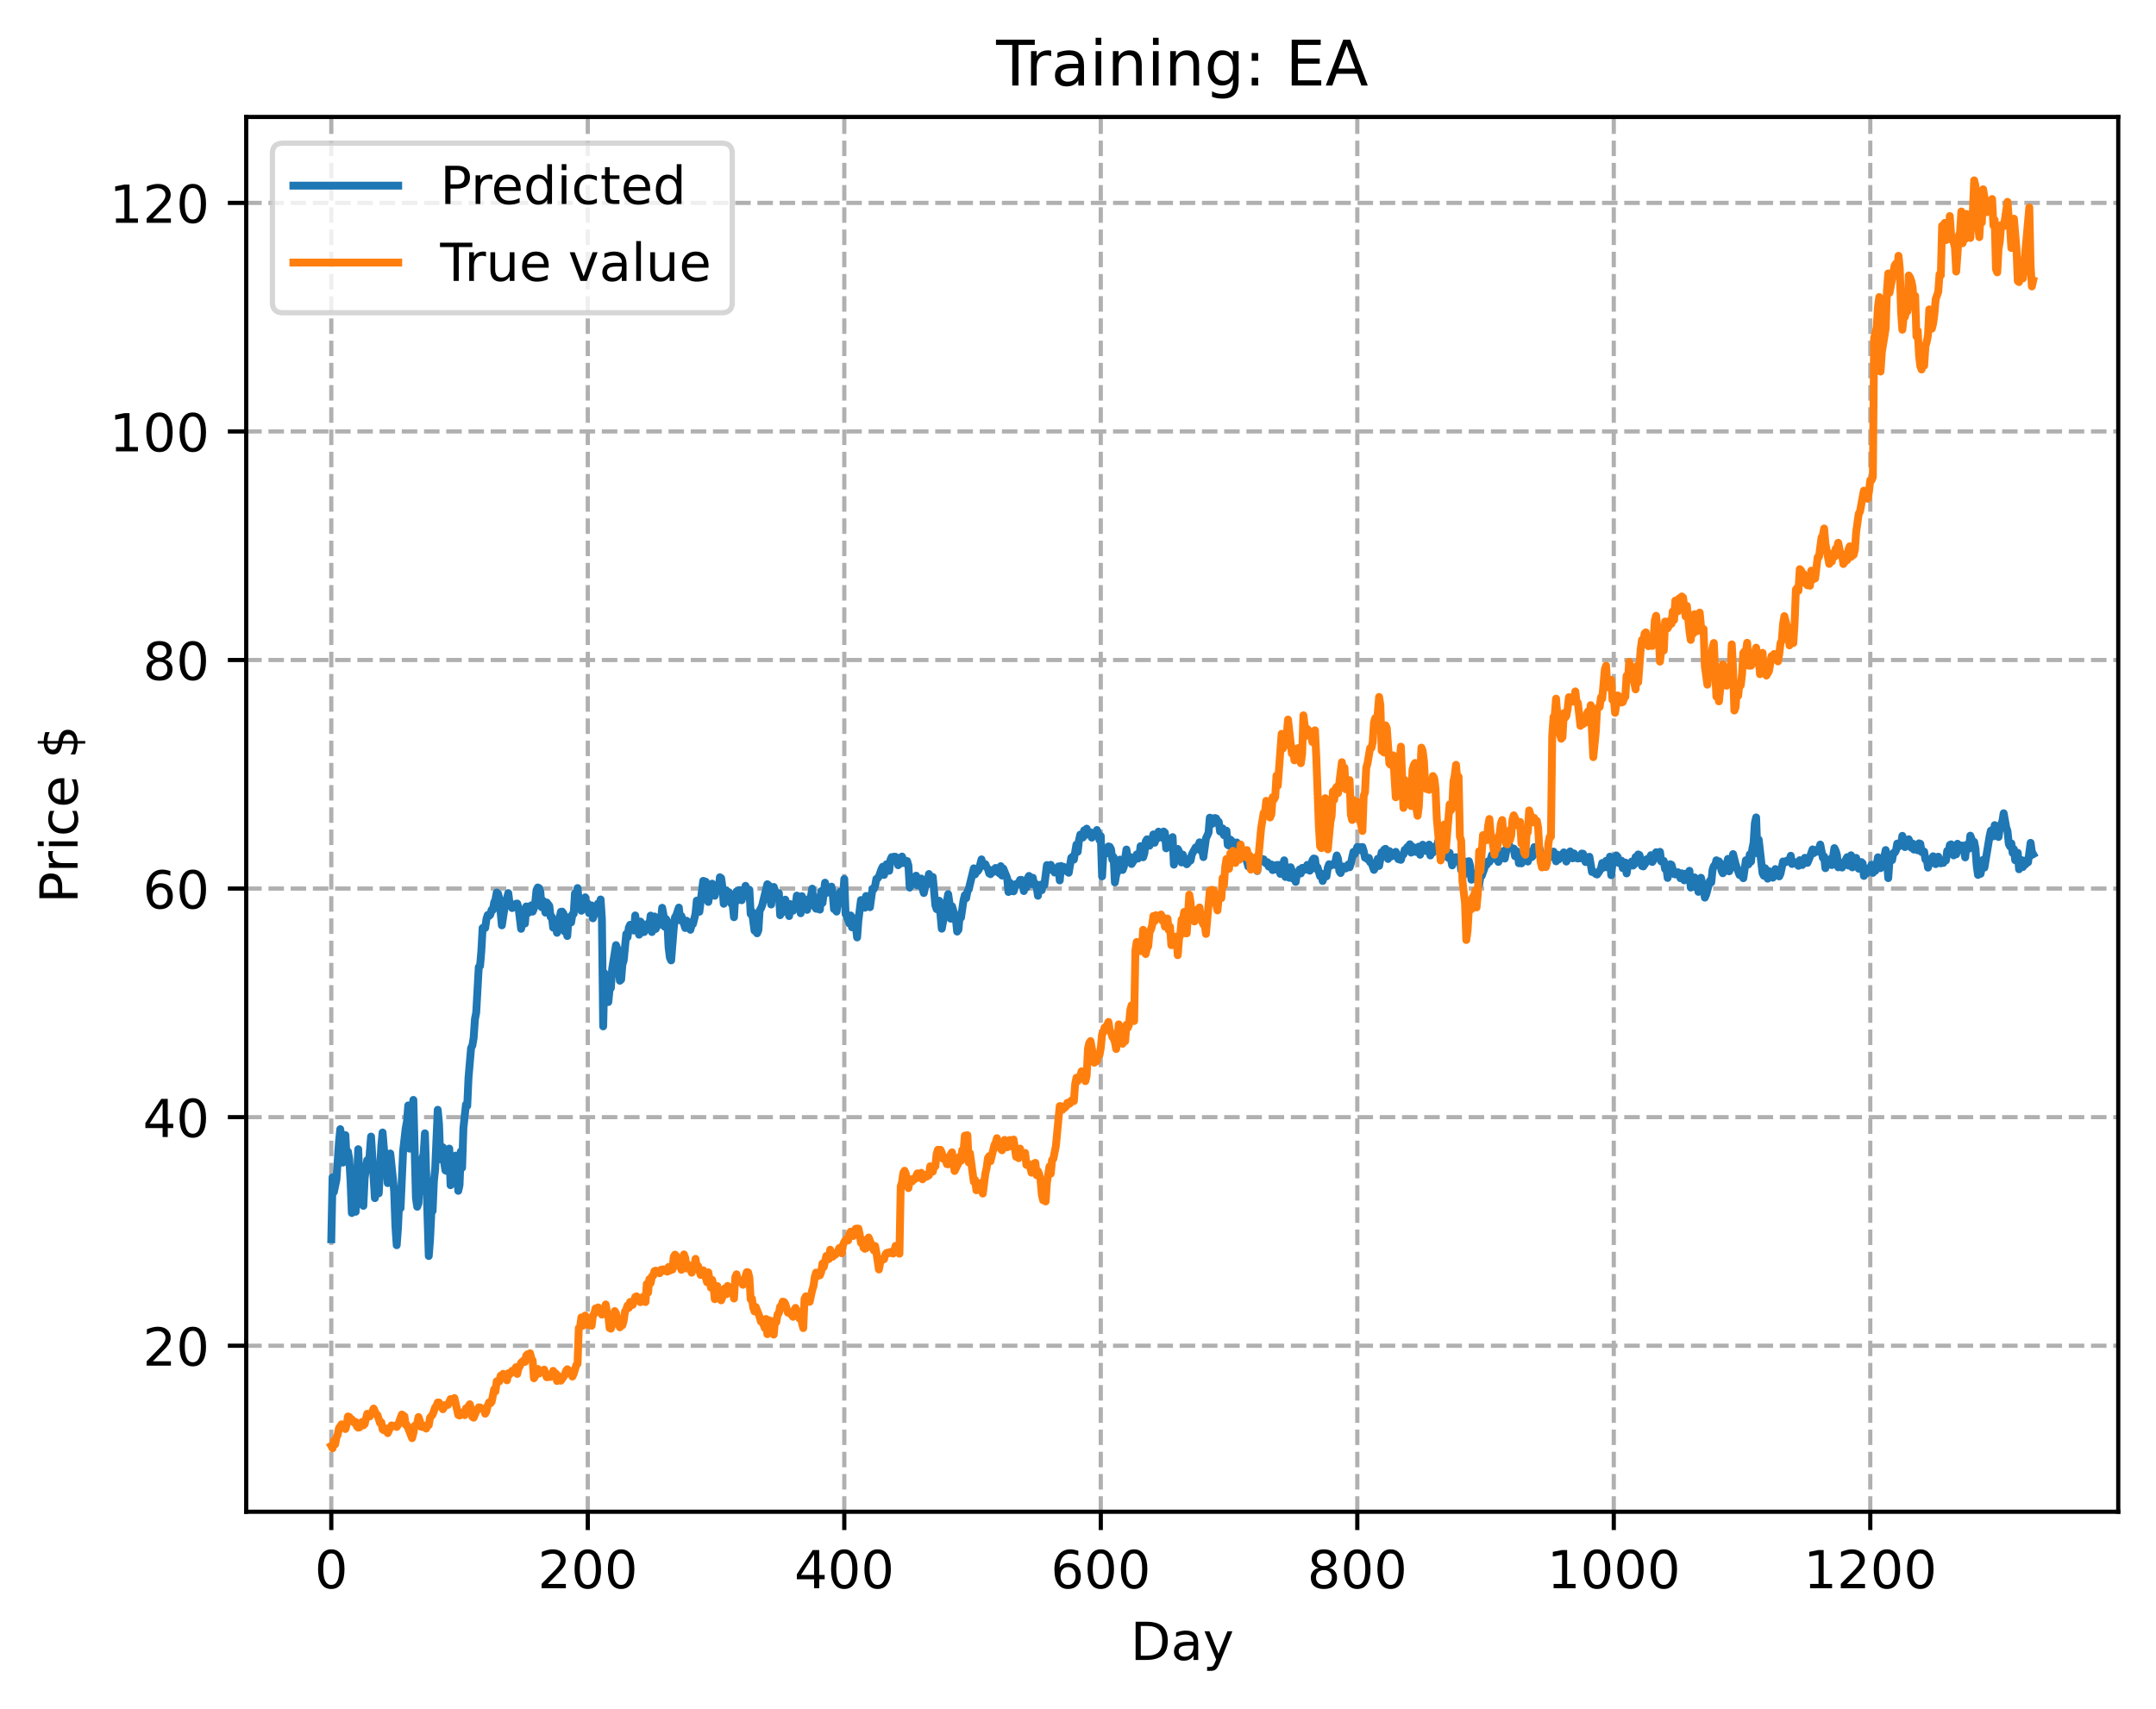 <?xml version="1.0" encoding="utf-8" standalone="no"?>
<!DOCTYPE svg PUBLIC "-//W3C//DTD SVG 1.1//EN"
  "http://www.w3.org/Graphics/SVG/1.1/DTD/svg11.dtd">
<!-- Created with matplotlib (https://matplotlib.org/) -->
<svg height="325.986pt" version="1.1" viewBox="0 0 411.286 325.986" width="411.286pt" xmlns="http://www.w3.org/2000/svg" xmlns:xlink="http://www.w3.org/1999/xlink">
 <defs>
  <style type="text/css">
*{stroke-linecap:butt;stroke-linejoin:round;}
  </style>
 </defs>
 <g id="figure_1">
  <g id="patch_1">
   <path d="M 0 325.986 
L 411.286 325.986 
L 411.286 0 
L 0 0 
z
" style="fill:#ffffff;"/>
  </g>
  <g id="axes_1">
   <g id="patch_2">
    <path d="M 46.966 288.43 
L 404.086 288.43 
L 404.086 22.318 
L 46.966 22.318 
z
" style="fill:#ffffff;"/>
   </g>
   <g id="matplotlib.axis_1">
    <g id="xtick_1">
     <g id="line2d_1">
      <path clip-path="url(#p5ce2db9c82)" d="M 63.198 288.43 
L 63.198 22.318 
" style="fill:none;stroke:#b0b0b0;stroke-dasharray:2.96,1.28;stroke-dashoffset:0;stroke-width:0.8;"/>
     </g>
     <g id="line2d_2">
      <defs>
       <path d="M 0 0 
L 0 3.5 
" id="m65d7a5016c" style="stroke:#000000;stroke-width:0.8;"/>
      </defs>
      <g>
       <use style="stroke:#000000;stroke-width:0.8;" x="63.198" xlink:href="#m65d7a5016c" y="288.43"/>
      </g>
     </g>
     <g id="text_1">
      <!-- 0 -->
      <defs>
       <path d="M 31.781 66.406 
Q 24.172 66.406 20.328 58.906 
Q 16.5 51.422 16.5 36.375 
Q 16.5 21.391 20.328 13.891 
Q 24.172 6.391 31.781 6.391 
Q 39.453 6.391 43.281 13.891 
Q 47.125 21.391 47.125 36.375 
Q 47.125 51.422 43.281 58.906 
Q 39.453 66.406 31.781 66.406 
z
M 31.781 74.219 
Q 44.047 74.219 50.516 64.516 
Q 56.984 54.828 56.984 36.375 
Q 56.984 17.969 50.516 8.266 
Q 44.047 -1.422 31.781 -1.422 
Q 19.531 -1.422 13.062 8.266 
Q 6.594 17.969 6.594 36.375 
Q 6.594 54.828 13.062 64.516 
Q 19.531 74.219 31.781 74.219 
z
" id="DejaVuSans-48"/>
      </defs>
      <g transform="translate(60.017 303.029)scale(0.1 -0.1)">
       <use xlink:href="#DejaVuSans-48"/>
      </g>
     </g>
    </g>
    <g id="xtick_2">
     <g id="line2d_3">
      <path clip-path="url(#p5ce2db9c82)" d="M 112.129 288.43 
L 112.129 22.318 
" style="fill:none;stroke:#b0b0b0;stroke-dasharray:2.96,1.28;stroke-dashoffset:0;stroke-width:0.8;"/>
     </g>
     <g id="line2d_4">
      <g>
       <use style="stroke:#000000;stroke-width:0.8;" x="112.129" xlink:href="#m65d7a5016c" y="288.43"/>
      </g>
     </g>
     <g id="text_2">
      <!-- 200 -->
      <defs>
       <path d="M 19.188 8.297 
L 53.609 8.297 
L 53.609 0 
L 7.328 0 
L 7.328 8.297 
Q 12.938 14.109 22.625 23.891 
Q 32.328 33.688 34.812 36.531 
Q 39.547 41.844 41.422 45.531 
Q 43.312 49.219 43.312 52.781 
Q 43.312 58.594 39.234 62.25 
Q 35.156 65.922 28.609 65.922 
Q 23.969 65.922 18.812 64.312 
Q 13.672 62.703 7.812 59.422 
L 7.812 69.391 
Q 13.766 71.781 18.938 73 
Q 24.125 74.219 28.422 74.219 
Q 39.75 74.219 46.484 68.547 
Q 53.219 62.891 53.219 53.422 
Q 53.219 48.922 51.531 44.891 
Q 49.859 40.875 45.406 35.406 
Q 44.188 33.984 37.641 27.219 
Q 31.109 20.453 19.188 8.297 
z
" id="DejaVuSans-50"/>
      </defs>
      <g transform="translate(102.585 303.029)scale(0.1 -0.1)">
       <use xlink:href="#DejaVuSans-50"/>
       <use x="63.623" xlink:href="#DejaVuSans-48"/>
       <use x="127.246" xlink:href="#DejaVuSans-48"/>
      </g>
     </g>
    </g>
    <g id="xtick_3">
     <g id="line2d_5">
      <path clip-path="url(#p5ce2db9c82)" d="M 161.06 288.43 
L 161.06 22.318 
" style="fill:none;stroke:#b0b0b0;stroke-dasharray:2.96,1.28;stroke-dashoffset:0;stroke-width:0.8;"/>
     </g>
     <g id="line2d_6">
      <g>
       <use style="stroke:#000000;stroke-width:0.8;" x="161.06" xlink:href="#m65d7a5016c" y="288.43"/>
      </g>
     </g>
     <g id="text_3">
      <!-- 400 -->
      <defs>
       <path d="M 37.797 64.312 
L 12.891 25.391 
L 37.797 25.391 
z
M 35.203 72.906 
L 47.609 72.906 
L 47.609 25.391 
L 58.016 25.391 
L 58.016 17.188 
L 47.609 17.188 
L 47.609 0 
L 37.797 0 
L 37.797 17.188 
L 4.891 17.188 
L 4.891 26.703 
z
" id="DejaVuSans-52"/>
      </defs>
      <g transform="translate(151.516 303.029)scale(0.1 -0.1)">
       <use xlink:href="#DejaVuSans-52"/>
       <use x="63.623" xlink:href="#DejaVuSans-48"/>
       <use x="127.246" xlink:href="#DejaVuSans-48"/>
      </g>
     </g>
    </g>
    <g id="xtick_4">
     <g id="line2d_7">
      <path clip-path="url(#p5ce2db9c82)" d="M 209.99 288.43 
L 209.99 22.318 
" style="fill:none;stroke:#b0b0b0;stroke-dasharray:2.96,1.28;stroke-dashoffset:0;stroke-width:0.8;"/>
     </g>
     <g id="line2d_8">
      <g>
       <use style="stroke:#000000;stroke-width:0.8;" x="209.99" xlink:href="#m65d7a5016c" y="288.43"/>
      </g>
     </g>
     <g id="text_4">
      <!-- 600 -->
      <defs>
       <path d="M 33.016 40.375 
Q 26.375 40.375 22.484 35.828 
Q 18.609 31.297 18.609 23.391 
Q 18.609 15.531 22.484 10.953 
Q 26.375 6.391 33.016 6.391 
Q 39.656 6.391 43.531 10.953 
Q 47.406 15.531 47.406 23.391 
Q 47.406 31.297 43.531 35.828 
Q 39.656 40.375 33.016 40.375 
z
M 52.594 71.297 
L 52.594 62.312 
Q 48.875 64.062 45.094 64.984 
Q 41.312 65.922 37.594 65.922 
Q 27.828 65.922 22.672 59.328 
Q 17.531 52.734 16.797 39.406 
Q 19.672 43.656 24.016 45.922 
Q 28.375 48.188 33.594 48.188 
Q 44.578 48.188 50.953 41.516 
Q 57.328 34.859 57.328 23.391 
Q 57.328 12.156 50.688 5.359 
Q 44.047 -1.422 33.016 -1.422 
Q 20.359 -1.422 13.672 8.266 
Q 6.984 17.969 6.984 36.375 
Q 6.984 53.656 15.188 63.938 
Q 23.391 74.219 37.203 74.219 
Q 40.922 74.219 44.703 73.484 
Q 48.484 72.75 52.594 71.297 
z
" id="DejaVuSans-54"/>
      </defs>
      <g transform="translate(200.446 303.029)scale(0.1 -0.1)">
       <use xlink:href="#DejaVuSans-54"/>
       <use x="63.623" xlink:href="#DejaVuSans-48"/>
       <use x="127.246" xlink:href="#DejaVuSans-48"/>
      </g>
     </g>
    </g>
    <g id="xtick_5">
     <g id="line2d_9">
      <path clip-path="url(#p5ce2db9c82)" d="M 258.921 288.43 
L 258.921 22.318 
" style="fill:none;stroke:#b0b0b0;stroke-dasharray:2.96,1.28;stroke-dashoffset:0;stroke-width:0.8;"/>
     </g>
     <g id="line2d_10">
      <g>
       <use style="stroke:#000000;stroke-width:0.8;" x="258.921" xlink:href="#m65d7a5016c" y="288.43"/>
      </g>
     </g>
     <g id="text_5">
      <!-- 800 -->
      <defs>
       <path d="M 31.781 34.625 
Q 24.75 34.625 20.719 30.859 
Q 16.703 27.094 16.703 20.516 
Q 16.703 13.922 20.719 10.156 
Q 24.75 6.391 31.781 6.391 
Q 38.812 6.391 42.859 10.172 
Q 46.922 13.969 46.922 20.516 
Q 46.922 27.094 42.891 30.859 
Q 38.875 34.625 31.781 34.625 
z
M 21.922 38.812 
Q 15.578 40.375 12.031 44.719 
Q 8.5 49.078 8.5 55.328 
Q 8.5 64.062 14.719 69.141 
Q 20.953 74.219 31.781 74.219 
Q 42.672 74.219 48.875 69.141 
Q 55.078 64.062 55.078 55.328 
Q 55.078 49.078 51.531 44.719 
Q 48 40.375 41.703 38.812 
Q 48.828 37.156 52.797 32.312 
Q 56.781 27.484 56.781 20.516 
Q 56.781 9.906 50.312 4.234 
Q 43.844 -1.422 31.781 -1.422 
Q 19.734 -1.422 13.25 4.234 
Q 6.781 9.906 6.781 20.516 
Q 6.781 27.484 10.781 32.312 
Q 14.797 37.156 21.922 38.812 
z
M 18.312 54.391 
Q 18.312 48.734 21.844 45.562 
Q 25.391 42.391 31.781 42.391 
Q 38.141 42.391 41.719 45.562 
Q 45.312 48.734 45.312 54.391 
Q 45.312 60.062 41.719 63.234 
Q 38.141 66.406 31.781 66.406 
Q 25.391 66.406 21.844 63.234 
Q 18.312 60.062 18.312 54.391 
z
" id="DejaVuSans-56"/>
      </defs>
      <g transform="translate(249.377 303.029)scale(0.1 -0.1)">
       <use xlink:href="#DejaVuSans-56"/>
       <use x="63.623" xlink:href="#DejaVuSans-48"/>
       <use x="127.246" xlink:href="#DejaVuSans-48"/>
      </g>
     </g>
    </g>
    <g id="xtick_6">
     <g id="line2d_11">
      <path clip-path="url(#p5ce2db9c82)" d="M 307.851 288.43 
L 307.851 22.318 
" style="fill:none;stroke:#b0b0b0;stroke-dasharray:2.96,1.28;stroke-dashoffset:0;stroke-width:0.8;"/>
     </g>
     <g id="line2d_12">
      <g>
       <use style="stroke:#000000;stroke-width:0.8;" x="307.851" xlink:href="#m65d7a5016c" y="288.43"/>
      </g>
     </g>
     <g id="text_6">
      <!-- 1000 -->
      <defs>
       <path d="M 12.406 8.297 
L 28.516 8.297 
L 28.516 63.922 
L 10.984 60.406 
L 10.984 69.391 
L 28.422 72.906 
L 38.281 72.906 
L 38.281 8.297 
L 54.391 8.297 
L 54.391 0 
L 12.406 0 
z
" id="DejaVuSans-49"/>
      </defs>
      <g transform="translate(295.126 303.029)scale(0.1 -0.1)">
       <use xlink:href="#DejaVuSans-49"/>
       <use x="63.623" xlink:href="#DejaVuSans-48"/>
       <use x="127.246" xlink:href="#DejaVuSans-48"/>
       <use x="190.869" xlink:href="#DejaVuSans-48"/>
      </g>
     </g>
    </g>
    <g id="xtick_7">
     <g id="line2d_13">
      <path clip-path="url(#p5ce2db9c82)" d="M 356.782 288.43 
L 356.782 22.318 
" style="fill:none;stroke:#b0b0b0;stroke-dasharray:2.96,1.28;stroke-dashoffset:0;stroke-width:0.8;"/>
     </g>
     <g id="line2d_14">
      <g>
       <use style="stroke:#000000;stroke-width:0.8;" x="356.782" xlink:href="#m65d7a5016c" y="288.43"/>
      </g>
     </g>
     <g id="text_7">
      <!-- 1200 -->
      <g transform="translate(344.057 303.029)scale(0.1 -0.1)">
       <use xlink:href="#DejaVuSans-49"/>
       <use x="63.623" xlink:href="#DejaVuSans-50"/>
       <use x="127.246" xlink:href="#DejaVuSans-48"/>
       <use x="190.869" xlink:href="#DejaVuSans-48"/>
      </g>
     </g>
    </g>
    <g id="text_8">
     <!-- Day -->
     <defs>
      <path d="M 19.672 64.797 
L 19.672 8.109 
L 31.594 8.109 
Q 46.688 8.109 53.688 14.938 
Q 60.688 21.781 60.688 36.531 
Q 60.688 51.172 53.688 57.984 
Q 46.688 64.797 31.594 64.797 
z
M 9.812 72.906 
L 30.078 72.906 
Q 51.266 72.906 61.172 64.094 
Q 71.094 55.281 71.094 36.531 
Q 71.094 17.672 61.125 8.828 
Q 51.172 0 30.078 0 
L 9.812 0 
z
" id="DejaVuSans-68"/>
      <path d="M 34.281 27.484 
Q 23.391 27.484 19.188 25 
Q 14.984 22.516 14.984 16.5 
Q 14.984 11.719 18.141 8.906 
Q 21.297 6.109 26.703 6.109 
Q 34.188 6.109 38.703 11.406 
Q 43.219 16.703 43.219 25.484 
L 43.219 27.484 
z
M 52.203 31.203 
L 52.203 0 
L 43.219 0 
L 43.219 8.297 
Q 40.141 3.328 35.547 0.953 
Q 30.953 -1.422 24.312 -1.422 
Q 15.922 -1.422 10.953 3.297 
Q 6 8.016 6 15.922 
Q 6 25.141 12.172 29.828 
Q 18.359 34.516 30.609 34.516 
L 43.219 34.516 
L 43.219 35.406 
Q 43.219 41.609 39.141 45 
Q 35.062 48.391 27.688 48.391 
Q 23 48.391 18.547 47.266 
Q 14.109 46.141 10.016 43.891 
L 10.016 52.203 
Q 14.938 54.109 19.578 55.047 
Q 24.219 56 28.609 56 
Q 40.484 56 46.344 49.844 
Q 52.203 43.703 52.203 31.203 
z
" id="DejaVuSans-97"/>
      <path d="M 32.172 -5.078 
Q 28.375 -14.844 24.75 -17.812 
Q 21.141 -20.797 15.094 -20.797 
L 7.906 -20.797 
L 7.906 -13.281 
L 13.188 -13.281 
Q 16.891 -13.281 18.938 -11.516 
Q 21 -9.766 23.484 -3.219 
L 25.094 0.875 
L 2.984 54.688 
L 12.5 54.688 
L 29.594 11.922 
L 46.688 54.688 
L 56.203 54.688 
z
" id="DejaVuSans-121"/>
     </defs>
     <g transform="translate(215.652 316.707)scale(0.1 -0.1)">
      <use xlink:href="#DejaVuSans-68"/>
      <use x="77.002" xlink:href="#DejaVuSans-97"/>
      <use x="138.281" xlink:href="#DejaVuSans-121"/>
     </g>
    </g>
   </g>
   <g id="matplotlib.axis_2">
    <g id="ytick_1">
     <g id="line2d_15">
      <path clip-path="url(#p5ce2db9c82)" d="M 46.966 256.754 
L 404.086 256.754 
" style="fill:none;stroke:#b0b0b0;stroke-dasharray:2.96,1.28;stroke-dashoffset:0;stroke-width:0.8;"/>
     </g>
     <g id="line2d_16">
      <defs>
       <path d="M 0 0 
L -3.5 0 
" id="m54729512fb" style="stroke:#000000;stroke-width:0.8;"/>
      </defs>
      <g>
       <use style="stroke:#000000;stroke-width:0.8;" x="46.966" xlink:href="#m54729512fb" y="256.754"/>
      </g>
     </g>
     <g id="text_9">
      <!-- 20 -->
      <g transform="translate(27.241 260.553)scale(0.1 -0.1)">
       <use xlink:href="#DejaVuSans-50"/>
       <use x="63.623" xlink:href="#DejaVuSans-48"/>
      </g>
     </g>
    </g>
    <g id="ytick_2">
     <g id="line2d_17">
      <path clip-path="url(#p5ce2db9c82)" d="M 46.966 213.145 
L 404.086 213.145 
" style="fill:none;stroke:#b0b0b0;stroke-dasharray:2.96,1.28;stroke-dashoffset:0;stroke-width:0.8;"/>
     </g>
     <g id="line2d_18">
      <g>
       <use style="stroke:#000000;stroke-width:0.8;" x="46.966" xlink:href="#m54729512fb" y="213.145"/>
      </g>
     </g>
     <g id="text_10">
      <!-- 40 -->
      <g transform="translate(27.241 216.944)scale(0.1 -0.1)">
       <use xlink:href="#DejaVuSans-52"/>
       <use x="63.623" xlink:href="#DejaVuSans-48"/>
      </g>
     </g>
    </g>
    <g id="ytick_3">
     <g id="line2d_19">
      <path clip-path="url(#p5ce2db9c82)" d="M 46.966 169.536 
L 404.086 169.536 
" style="fill:none;stroke:#b0b0b0;stroke-dasharray:2.96,1.28;stroke-dashoffset:0;stroke-width:0.8;"/>
     </g>
     <g id="line2d_20">
      <g>
       <use style="stroke:#000000;stroke-width:0.8;" x="46.966" xlink:href="#m54729512fb" y="169.536"/>
      </g>
     </g>
     <g id="text_11">
      <!-- 60 -->
      <g transform="translate(27.241 173.335)scale(0.1 -0.1)">
       <use xlink:href="#DejaVuSans-54"/>
       <use x="63.623" xlink:href="#DejaVuSans-48"/>
      </g>
     </g>
    </g>
    <g id="ytick_4">
     <g id="line2d_21">
      <path clip-path="url(#p5ce2db9c82)" d="M 46.966 125.927 
L 404.086 125.927 
" style="fill:none;stroke:#b0b0b0;stroke-dasharray:2.96,1.28;stroke-dashoffset:0;stroke-width:0.8;"/>
     </g>
     <g id="line2d_22">
      <g>
       <use style="stroke:#000000;stroke-width:0.8;" x="46.966" xlink:href="#m54729512fb" y="125.927"/>
      </g>
     </g>
     <g id="text_12">
      <!-- 80 -->
      <g transform="translate(27.241 129.726)scale(0.1 -0.1)">
       <use xlink:href="#DejaVuSans-56"/>
       <use x="63.623" xlink:href="#DejaVuSans-48"/>
      </g>
     </g>
    </g>
    <g id="ytick_5">
     <g id="line2d_23">
      <path clip-path="url(#p5ce2db9c82)" d="M 46.966 82.318 
L 404.086 82.318 
" style="fill:none;stroke:#b0b0b0;stroke-dasharray:2.96,1.28;stroke-dashoffset:0;stroke-width:0.8;"/>
     </g>
     <g id="line2d_24">
      <g>
       <use style="stroke:#000000;stroke-width:0.8;" x="46.966" xlink:href="#m54729512fb" y="82.318"/>
      </g>
     </g>
     <g id="text_13">
      <!-- 100 -->
      <g transform="translate(20.878 86.118)scale(0.1 -0.1)">
       <use xlink:href="#DejaVuSans-49"/>
       <use x="63.623" xlink:href="#DejaVuSans-48"/>
       <use x="127.246" xlink:href="#DejaVuSans-48"/>
      </g>
     </g>
    </g>
    <g id="ytick_6">
     <g id="line2d_25">
      <path clip-path="url(#p5ce2db9c82)" d="M 46.966 38.71 
L 404.086 38.71 
" style="fill:none;stroke:#b0b0b0;stroke-dasharray:2.96,1.28;stroke-dashoffset:0;stroke-width:0.8;"/>
     </g>
     <g id="line2d_26">
      <g>
       <use style="stroke:#000000;stroke-width:0.8;" x="46.966" xlink:href="#m54729512fb" y="38.71"/>
      </g>
     </g>
     <g id="text_14">
      <!-- 120 -->
      <g transform="translate(20.878 42.509)scale(0.1 -0.1)">
       <use xlink:href="#DejaVuSans-49"/>
       <use x="63.623" xlink:href="#DejaVuSans-50"/>
       <use x="127.246" xlink:href="#DejaVuSans-48"/>
      </g>
     </g>
    </g>
    <g id="text_15">
     <!-- Price $ -->
     <defs>
      <path d="M 19.672 64.797 
L 19.672 37.406 
L 32.078 37.406 
Q 38.969 37.406 42.719 40.969 
Q 46.484 44.531 46.484 51.125 
Q 46.484 57.672 42.719 61.234 
Q 38.969 64.797 32.078 64.797 
z
M 9.812 72.906 
L 32.078 72.906 
Q 44.344 72.906 50.609 67.359 
Q 56.891 61.812 56.891 51.125 
Q 56.891 40.328 50.609 34.812 
Q 44.344 29.297 32.078 29.297 
L 19.672 29.297 
L 19.672 0 
L 9.812 0 
z
" id="DejaVuSans-80"/>
      <path d="M 41.109 46.297 
Q 39.594 47.172 37.812 47.578 
Q 36.031 48 33.891 48 
Q 26.266 48 22.188 43.047 
Q 18.109 38.094 18.109 28.812 
L 18.109 0 
L 9.078 0 
L 9.078 54.688 
L 18.109 54.688 
L 18.109 46.188 
Q 20.953 51.172 25.484 53.578 
Q 30.031 56 36.531 56 
Q 37.453 56 38.578 55.875 
Q 39.703 55.766 41.062 55.516 
z
" id="DejaVuSans-114"/>
      <path d="M 9.422 54.688 
L 18.406 54.688 
L 18.406 0 
L 9.422 0 
z
M 9.422 75.984 
L 18.406 75.984 
L 18.406 64.594 
L 9.422 64.594 
z
" id="DejaVuSans-105"/>
      <path d="M 48.781 52.594 
L 48.781 44.188 
Q 44.969 46.297 41.141 47.344 
Q 37.312 48.391 33.406 48.391 
Q 24.656 48.391 19.812 42.844 
Q 14.984 37.312 14.984 27.297 
Q 14.984 17.281 19.812 11.734 
Q 24.656 6.203 33.406 6.203 
Q 37.312 6.203 41.141 7.25 
Q 44.969 8.297 48.781 10.406 
L 48.781 2.094 
Q 45.016 0.344 40.984 -0.531 
Q 36.969 -1.422 32.422 -1.422 
Q 20.062 -1.422 12.781 6.344 
Q 5.516 14.109 5.516 27.297 
Q 5.516 40.672 12.859 48.328 
Q 20.219 56 33.016 56 
Q 37.156 56 41.109 55.141 
Q 45.062 54.297 48.781 52.594 
z
" id="DejaVuSans-99"/>
      <path d="M 56.203 29.594 
L 56.203 25.203 
L 14.891 25.203 
Q 15.484 15.922 20.484 11.062 
Q 25.484 6.203 34.422 6.203 
Q 39.594 6.203 44.453 7.469 
Q 49.312 8.734 54.109 11.281 
L 54.109 2.781 
Q 49.266 0.734 44.188 -0.344 
Q 39.109 -1.422 33.891 -1.422 
Q 20.797 -1.422 13.156 6.188 
Q 5.516 13.812 5.516 26.812 
Q 5.516 40.234 12.766 48.109 
Q 20.016 56 32.328 56 
Q 43.359 56 49.781 48.891 
Q 56.203 41.797 56.203 29.594 
z
M 47.219 32.234 
Q 47.125 39.594 43.094 43.984 
Q 39.062 48.391 32.422 48.391 
Q 24.906 48.391 20.391 44.141 
Q 15.875 39.891 15.188 32.172 
z
" id="DejaVuSans-101"/>
      <path id="DejaVuSans-32"/>
      <path d="M 33.797 -14.703 
L 28.906 -14.703 
L 28.859 0 
Q 23.734 0.094 18.609 1.188 
Q 13.484 2.297 8.297 4.5 
L 8.297 13.281 
Q 13.281 10.156 18.375 8.562 
Q 23.484 6.984 28.906 6.938 
L 28.906 29.203 
Q 18.109 30.953 13.203 35.156 
Q 8.297 39.359 8.297 46.688 
Q 8.297 54.641 13.625 59.219 
Q 18.953 63.812 28.906 64.5 
L 28.906 75.984 
L 33.797 75.984 
L 33.797 64.656 
Q 38.328 64.453 42.578 63.688 
Q 46.828 62.938 50.875 61.625 
L 50.875 53.078 
Q 46.828 55.125 42.547 56.25 
Q 38.281 57.375 33.797 57.562 
L 33.797 36.719 
Q 44.875 35.016 50.094 30.609 
Q 55.328 26.219 55.328 18.609 
Q 55.328 10.359 49.781 5.594 
Q 44.234 0.828 33.797 0.094 
z
M 28.906 37.594 
L 28.906 57.625 
Q 23.25 56.984 20.266 54.391 
Q 17.281 51.812 17.281 47.516 
Q 17.281 43.312 20.031 40.969 
Q 22.797 38.625 28.906 37.594 
z
M 33.797 28.219 
L 33.797 7.078 
Q 39.984 7.906 43.141 10.594 
Q 46.297 13.281 46.297 17.672 
Q 46.297 21.969 43.281 24.5 
Q 40.281 27.047 33.797 28.219 
z
" id="DejaVuSans-36"/>
     </defs>
     <g transform="translate(14.798 172.342)rotate(-90)scale(0.1 -0.1)">
      <use xlink:href="#DejaVuSans-80"/>
      <use x="58.553" xlink:href="#DejaVuSans-114"/>
      <use x="99.666" xlink:href="#DejaVuSans-105"/>
      <use x="127.449" xlink:href="#DejaVuSans-99"/>
      <use x="182.43" xlink:href="#DejaVuSans-101"/>
      <use x="243.953" xlink:href="#DejaVuSans-32"/>
      <use x="275.74" xlink:href="#DejaVuSans-36"/>
     </g>
    </g>
   </g>
   <g id="line2d_27">
    <path clip-path="url(#p5ce2db9c82)" d="M 63.198 236.451 
L 63.443 224.627 
L 63.688 227.431 
L 64.177 225.118 
L 64.666 217.919 
L 64.911 215.44 
L 65.156 217.377 
L 65.4 221.823 
L 65.89 216.573 
L 66.134 221.369 
L 66.379 219.725 
L 66.623 221.128 
L 66.868 225.187 
L 67.113 231.437 
L 67.602 230.379 
L 67.847 231.198 
L 68.336 219.258 
L 68.581 225.179 
L 68.825 226.543 
L 69.315 230.07 
L 69.559 224.765 
L 70.049 221.344 
L 70.293 223.167 
L 70.783 216.849 
L 71.517 228.598 
L 71.761 223.71 
L 72.006 225.097 
L 72.251 227.692 
L 72.74 218.603 
L 72.984 216.076 
L 73.474 221.964 
L 73.718 221.254 
L 73.963 225.731 
L 74.452 220.074 
L 74.942 224.769 
L 75.186 227.224 
L 75.431 233.982 
L 75.676 237.584 
L 75.92 234.249 
L 76.165 228.968 
L 76.41 230.523 
L 76.899 219.593 
L 77.388 215.272 
L 77.633 213.99 
L 77.878 210.903 
L 78.122 219.157 
L 78.367 217.778 
L 78.611 212.138 
L 78.856 209.858 
L 79.345 228.603 
L 79.59 230.244 
L 79.835 229.569 
L 80.079 223.352 
L 80.324 227.365 
L 80.569 221.087 
L 80.813 220.152 
L 81.058 216.228 
L 81.792 239.644 
L 82.037 236.513 
L 82.281 231.419 
L 82.526 231.049 
L 82.771 225.333 
L 83.015 223.058 
L 83.505 211.74 
L 83.749 214.462 
L 83.994 221.189 
L 84.239 220.904 
L 84.483 218.897 
L 84.728 221.782 
L 84.972 223.309 
L 85.217 223.419 
L 85.462 222.4 
L 85.706 219.141 
L 85.951 226.13 
L 86.196 222.449 
L 86.44 224.456 
L 86.685 223.131 
L 86.93 220.48 
L 87.174 222.574 
L 87.419 227.209 
L 87.664 226.097 
L 87.908 219.691 
L 88.153 222.811 
L 88.398 215.265 
L 88.887 210.729 
L 89.132 211 
L 89.376 205.604 
L 89.866 199.948 
L 90.11 199.482 
L 90.355 198.007 
L 90.599 194.459 
L 90.844 193.204 
L 91.333 184.494 
L 91.578 184.301 
L 91.823 181.429 
L 92.067 177.049 
L 92.557 177.045 
L 92.801 175.301 
L 93.046 174.563 
L 93.291 174.767 
L 93.535 174.516 
L 93.78 173.595 
L 94.025 173.613 
L 94.269 172.179 
L 94.514 171.645 
L 94.759 170.285 
L 95.003 170.482 
L 95.248 171.389 
L 95.737 176.555 
L 96.227 173.338 
L 96.96 170.396 
L 97.205 172.329 
L 97.45 172.523 
L 97.694 173.253 
L 98.184 173.001 
L 98.428 172.422 
L 98.673 172.395 
L 98.918 173.201 
L 99.407 177.221 
L 99.652 176.065 
L 99.896 175.474 
L 100.141 176.208 
L 100.386 172.944 
L 100.63 172.978 
L 100.875 174.125 
L 101.12 173.624 
L 101.364 172.731 
L 101.609 173.933 
L 101.854 173.325 
L 102.098 172.239 
L 102.343 169.848 
L 102.587 169.323 
L 102.832 169.448 
L 103.077 170.16 
L 103.321 173.082 
L 103.566 171.84 
L 104.055 174.126 
L 104.3 172.192 
L 104.789 172.83 
L 105.034 174.929 
L 105.279 174.924 
L 105.523 176.987 
L 105.768 175.72 
L 106.257 177.975 
L 106.502 177.407 
L 106.747 175.126 
L 106.991 173.963 
L 107.236 173.931 
L 107.481 174.297 
L 107.725 177.749 
L 107.97 175.272 
L 108.215 178.588 
L 108.459 175.006 
L 108.704 175.349 
L 108.948 176.001 
L 109.193 174.455 
L 109.438 174.36 
L 109.682 170.452 
L 109.927 170.848 
L 110.172 169.438 
L 110.416 172.132 
L 110.661 171.805 
L 110.906 173.771 
L 111.15 171.946 
L 111.64 171.196 
L 111.884 173.443 
L 112.129 172.389 
L 112.374 174.23 
L 112.618 173.18 
L 112.863 172.748 
L 113.108 175.211 
L 113.352 174.524 
L 113.597 173.158 
L 113.842 174.129 
L 114.086 172.37 
L 114.331 173.538 
L 114.575 171.612 
L 114.82 175.331 
L 115.065 195.83 
L 115.309 185.682 
L 115.554 190.314 
L 115.799 189.796 
L 116.043 191.187 
L 116.288 188.751 
L 116.533 188.521 
L 116.777 184.851 
L 117.511 180.322 
L 117.756 180.992 
L 118.245 187.118 
L 118.49 186.904 
L 118.735 183.987 
L 118.979 183.257 
L 119.469 178.194 
L 119.713 178.809 
L 119.958 176.972 
L 120.203 176.446 
L 120.447 176.677 
L 120.692 176.618 
L 120.936 177.545 
L 121.181 174.661 
L 121.426 176.576 
L 121.67 176.38 
L 121.915 178.339 
L 122.16 175.825 
L 122.404 176.129 
L 122.649 177.869 
L 122.894 177.817 
L 123.138 176.994 
L 123.628 176.196 
L 123.872 176.75 
L 124.117 174.687 
L 124.362 177.828 
L 124.606 175.225 
L 124.851 174.86 
L 125.096 177.234 
L 125.34 176.03 
L 125.585 176.503 
L 125.83 176.453 
L 126.074 175.725 
L 126.319 173.204 
L 126.563 174.539 
L 126.808 176.826 
L 127.053 175.339 
L 127.297 175.766 
L 127.542 180.736 
L 127.787 182.707 
L 128.031 183.239 
L 128.521 177.145 
L 128.765 175 
L 129.01 174.64 
L 129.499 173.162 
L 129.744 175.592 
L 129.989 174.774 
L 130.723 177.059 
L 130.967 175.663 
L 131.212 176.178 
L 131.457 175.983 
L 131.701 177.397 
L 131.946 176.48 
L 132.191 176.301 
L 132.68 174.345 
L 132.924 171.826 
L 133.169 172.268 
L 133.414 173.962 
L 134.148 168.063 
L 134.637 168.234 
L 134.882 168.748 
L 135.126 172.081 
L 135.371 170.454 
L 135.616 169.972 
L 135.86 168.595 
L 136.105 169.487 
L 136.35 170.908 
L 136.594 169.548 
L 136.839 169.145 
L 137.084 169.958 
L 137.328 167.37 
L 137.573 167.549 
L 137.818 169.298 
L 138.062 172.441 
L 138.307 170.672 
L 138.551 169.892 
L 138.796 170.822 
L 139.041 170.214 
L 139.53 172.448 
L 139.775 172.648 
L 140.019 175.004 
L 140.264 170.808 
L 140.509 170.074 
L 140.753 171.742 
L 140.998 169.828 
L 141.243 169.848 
L 141.487 171.764 
L 142.221 169.008 
L 142.466 169.811 
L 142.955 169.758 
L 143.2 174.377 
L 143.445 173.924 
L 143.934 177.582 
L 144.178 177.442 
L 144.423 178.074 
L 144.668 177.511 
L 144.912 173.719 
L 145.157 173.338 
L 145.402 172.711 
L 146.38 168.706 
L 146.625 168.908 
L 147.114 172.579 
L 147.359 169.782 
L 147.604 169.221 
L 148.338 171.289 
L 148.582 170.41 
L 148.827 174.613 
L 149.072 173.171 
L 149.316 174.062 
L 149.806 171.648 
L 150.295 173.13 
L 150.539 174.783 
L 150.784 172.502 
L 151.029 173.491 
L 151.273 173.779 
L 151.763 172.846 
L 152.007 170.878 
L 152.252 171.233 
L 152.497 171.078 
L 152.741 174.246 
L 152.986 170.988 
L 153.231 173.161 
L 153.475 171.868 
L 153.965 173.602 
L 154.209 171.553 
L 154.454 171.603 
L 154.699 171.039 
L 154.943 169.552 
L 155.188 172.81 
L 155.433 172.934 
L 155.677 173.381 
L 155.922 173.404 
L 156.166 171.188 
L 156.411 173.55 
L 156.656 170.019 
L 156.9 172.283 
L 157.39 168.411 
L 157.634 170.395 
L 157.879 169.537 
L 158.124 170.199 
L 158.368 170.097 
L 158.613 169.162 
L 158.858 170.698 
L 159.102 173.47 
L 159.347 171.932 
L 159.592 173.926 
L 160.081 170.624 
L 160.326 170.114 
L 160.57 171.182 
L 160.815 171.132 
L 161.06 167.707 
L 161.304 174.378 
L 161.549 174.881 
L 162.038 176.197 
L 162.283 174.664 
L 162.527 176.93 
L 162.772 175.15 
L 163.017 176.556 
L 163.261 176.779 
L 163.506 178.858 
L 163.751 175.591 
L 164.24 171.719 
L 164.485 172.423 
L 164.729 171.996 
L 164.974 173.191 
L 165.219 170.951 
L 165.463 172.876 
L 165.708 171.788 
L 165.953 173.09 
L 166.442 169.563 
L 166.687 169.637 
L 166.931 169.07 
L 167.176 167.683 
L 167.421 167.588 
L 167.665 167.222 
L 168.154 165.829 
L 168.399 165.359 
L 168.644 166.937 
L 169.133 164.882 
L 169.378 165.197 
L 169.622 166.149 
L 169.867 164.032 
L 170.112 163.523 
L 170.356 163.776 
L 170.601 163.443 
L 170.846 163.476 
L 171.09 164.119 
L 171.335 165.082 
L 171.58 163.972 
L 171.824 164.749 
L 172.069 163.423 
L 172.558 164.682 
L 172.803 164.232 
L 173.048 164.282 
L 173.292 165.141 
L 173.537 169.355 
L 174.271 167.681 
L 174.515 167.52 
L 174.76 167.074 
L 175.005 168.926 
L 175.249 168.172 
L 175.494 169.001 
L 175.739 167.617 
L 175.983 169.505 
L 176.228 170.387 
L 176.473 169.275 
L 176.717 168.898 
L 176.962 168.075 
L 177.207 166.755 
L 177.451 168.193 
L 177.696 167.542 
L 177.941 167.316 
L 178.43 172.696 
L 178.675 173.456 
L 178.919 173.559 
L 179.164 171.851 
L 179.653 177.195 
L 180.876 170.598 
L 181.121 172.289 
L 181.366 175.289 
L 181.61 172.907 
L 182.344 175.34 
L 182.589 177.74 
L 182.834 177.392 
L 183.078 174.748 
L 183.323 175.086 
L 183.812 171.74 
L 184.057 170.785 
L 184.302 171.377 
L 184.546 170.101 
L 184.791 169.695 
L 185.28 167.667 
L 185.77 165.671 
L 186.014 166.823 
L 186.259 166.261 
L 186.503 166.217 
L 186.748 165.861 
L 187.237 163.965 
L 187.482 165.157 
L 187.727 164.918 
L 187.971 164.874 
L 188.216 165.487 
L 188.461 165.756 
L 188.705 166.641 
L 188.95 166.794 
L 189.195 166.178 
L 189.439 165.961 
L 189.684 166.318 
L 189.929 165.597 
L 190.173 165.701 
L 190.418 165.974 
L 190.663 166.652 
L 190.907 165.257 
L 191.152 167.057 
L 191.397 165.728 
L 192.13 167.546 
L 192.375 170.185 
L 192.62 168.376 
L 192.864 170.02 
L 193.109 169.765 
L 193.354 170.063 
L 193.843 168.644 
L 194.088 168.772 
L 194.332 168.76 
L 194.577 167.889 
L 194.822 167.868 
L 195.066 168.731 
L 195.311 170.008 
L 195.556 168.888 
L 195.8 169.324 
L 196.045 167.545 
L 196.29 167.123 
L 196.779 168.686 
L 197.024 167.467 
L 197.268 168.803 
L 197.513 168.588 
L 197.758 169.247 
L 198.002 170.908 
L 198.247 168.901 
L 198.491 168.798 
L 198.736 169.842 
L 198.981 168.615 
L 199.225 168.897 
L 199.715 165.05 
L 199.959 166.049 
L 200.204 165.909 
L 200.449 165.002 
L 200.693 165.606 
L 200.938 165.726 
L 201.183 166.478 
L 201.427 166.411 
L 201.917 165.305 
L 202.161 167.983 
L 202.406 165.223 
L 202.651 165.995 
L 202.895 165.384 
L 203.14 166.096 
L 203.385 165.724 
L 203.629 166.334 
L 203.874 166.52 
L 204.363 163.657 
L 204.608 163.445 
L 204.852 164.012 
L 205.342 161.14 
L 205.586 162.516 
L 205.831 160.312 
L 206.076 159.231 
L 206.565 159.797 
L 206.81 158.432 
L 207.054 159.331 
L 207.299 158.101 
L 207.544 158.962 
L 207.788 158.972 
L 208.033 158.797 
L 208.278 159.821 
L 208.522 158.969 
L 208.767 158.914 
L 209.012 159.319 
L 209.256 158.36 
L 209.501 159.032 
L 209.746 160.286 
L 209.99 159.52 
L 210.235 167.21 
L 210.479 162.858 
L 210.724 162.966 
L 210.969 162.676 
L 211.213 162.803 
L 211.458 161.492 
L 211.703 161.573 
L 211.947 162.034 
L 212.192 164.007 
L 212.437 163.53 
L 212.681 168.371 
L 212.926 166.893 
L 213.415 165.753 
L 213.66 164.011 
L 214.149 165.987 
L 214.394 165.364 
L 214.883 162.081 
L 215.128 163.85 
L 215.373 163.552 
L 215.617 163.509 
L 215.862 164.848 
L 216.596 163.73 
L 216.84 163.013 
L 217.085 163.813 
L 217.33 163.581 
L 217.574 161.442 
L 217.819 163.306 
L 218.064 163.567 
L 218.308 162.777 
L 218.553 160.549 
L 218.798 160.137 
L 219.287 161.362 
L 219.532 160.899 
L 220.021 159.195 
L 220.266 160.791 
L 220.51 160.061 
L 220.755 159.987 
L 221 158.674 
L 221.244 159.327 
L 221.489 158.877 
L 221.734 159.856 
L 221.978 158.652 
L 222.223 158.873 
L 222.467 161.86 
L 222.712 159.956 
L 223.201 160.612 
L 223.446 160.762 
L 223.691 159.714 
L 223.935 164.971 
L 224.18 162.004 
L 224.425 163.503 
L 224.669 161.975 
L 224.914 162.42 
L 225.159 164.1 
L 225.403 164.558 
L 225.648 163.064 
L 225.893 164.386 
L 226.137 164.008 
L 226.382 164.896 
L 226.627 164.626 
L 226.871 163.794 
L 227.116 164.185 
L 227.361 163.016 
L 228.094 161.67 
L 228.339 162.019 
L 228.828 160.706 
L 229.073 162.303 
L 229.318 162.053 
L 229.562 163.528 
L 230.052 159.967 
L 230.541 158.892 
L 230.786 156.007 
L 231.03 156.089 
L 231.275 157.17 
L 231.52 156.278 
L 231.764 156.072 
L 232.009 156.148 
L 232.254 156.748 
L 232.498 156.799 
L 232.743 158.643 
L 232.988 158.742 
L 233.232 158.052 
L 233.477 159.345 
L 233.722 158.579 
L 233.966 158.488 
L 234.211 161.2 
L 234.455 161.351 
L 234.7 160.187 
L 234.945 160.412 
L 235.189 161.072 
L 235.434 160.847 
L 235.679 161.318 
L 235.923 160.74 
L 236.168 161.224 
L 236.413 161.371 
L 236.657 162.254 
L 237.147 162.354 
L 237.391 162.556 
L 238.125 165.328 
L 238.37 163.958 
L 238.859 164.572 
L 239.104 165.602 
L 239.349 164.265 
L 239.593 164.537 
L 239.838 166.185 
L 240.082 164.321 
L 240.327 164.499 
L 240.572 163.79 
L 240.816 164.325 
L 241.061 163.955 
L 241.55 164.768 
L 241.795 164.509 
L 242.04 165.346 
L 242.284 164.953 
L 242.529 164.927 
L 242.774 166.014 
L 243.018 165.804 
L 243.263 165.92 
L 243.508 165.039 
L 243.997 165.019 
L 244.242 166.73 
L 244.486 166.056 
L 244.976 164.144 
L 245.22 167.322 
L 245.465 165.411 
L 245.709 165.567 
L 245.954 167.478 
L 246.199 165.457 
L 246.443 166.12 
L 246.688 167.672 
L 246.933 166.952 
L 247.177 168.262 
L 247.422 166.605 
L 247.667 166.569 
L 247.911 165.891 
L 248.156 166.648 
L 248.401 165.594 
L 248.645 165.6 
L 248.89 165.889 
L 249.135 165.93 
L 249.379 165.009 
L 249.869 166.121 
L 250.358 164.143 
L 250.603 163.797 
L 250.847 163.861 
L 251.092 165.778 
L 251.337 165.477 
L 251.826 167.184 
L 252.07 166.678 
L 252.315 168.087 
L 252.56 167.322 
L 252.804 167.126 
L 253.049 167.203 
L 253.294 165.544 
L 253.538 164.886 
L 253.783 165.195 
L 254.028 164.969 
L 254.272 164.916 
L 254.517 165.003 
L 254.762 164.297 
L 255.006 163.211 
L 255.251 163.882 
L 255.496 166.19 
L 255.74 166.574 
L 256.23 165.318 
L 256.719 165.695 
L 256.964 165.549 
L 257.208 164.94 
L 257.453 165.47 
L 257.697 164.722 
L 258.187 162.535 
L 258.431 162.958 
L 258.921 161.594 
L 259.165 161.946 
L 259.41 161.619 
L 259.655 162.25 
L 259.899 161.601 
L 260.144 162.386 
L 260.389 163.639 
L 260.633 163.605 
L 260.878 163.946 
L 261.123 163.678 
L 261.367 164.507 
L 261.612 164.567 
L 262.101 165.971 
L 262.591 165.058 
L 262.835 163.844 
L 263.08 165.211 
L 263.569 162.603 
L 263.814 162.602 
L 264.058 162.082 
L 264.303 161.943 
L 264.792 163.887 
L 265.037 162.375 
L 265.282 162.675 
L 265.526 163.383 
L 265.771 162.73 
L 266.016 162.755 
L 266.26 162.526 
L 266.75 163.914 
L 267.239 164.056 
L 267.484 163.162 
L 267.728 163.019 
L 267.973 162.134 
L 268.218 162.087 
L 268.462 161.608 
L 268.707 161.571 
L 268.952 161.083 
L 269.196 162.677 
L 269.441 161.529 
L 269.685 162.506 
L 269.93 161.741 
L 270.175 162.552 
L 270.419 162.178 
L 270.664 161.526 
L 270.909 163.086 
L 271.153 161.783 
L 271.398 161.167 
L 271.643 161.619 
L 271.887 161.627 
L 272.132 162.398 
L 272.377 161.423 
L 272.621 161.149 
L 272.866 163.22 
L 273.111 162.003 
L 273.355 162.662 
L 273.845 161.444 
L 274.089 162.141 
L 274.334 160.562 
L 274.579 159.891 
L 274.823 160.651 
L 275.068 161.819 
L 275.313 161.006 
L 275.557 162.041 
L 275.802 161.805 
L 276.046 163.489 
L 276.291 163.679 
L 276.536 162.717 
L 277.025 165.115 
L 277.27 164.532 
L 277.514 163.614 
L 277.759 163.549 
L 278.004 163.61 
L 278.248 164.407 
L 278.493 163.438 
L 278.738 166.016 
L 278.982 165.981 
L 279.227 166.967 
L 279.716 164.397 
L 279.961 165.271 
L 280.206 164.31 
L 280.45 165.173 
L 280.695 167.848 
L 281.184 167.612 
L 281.429 166.802 
L 281.673 166.607 
L 282.163 168.871 
L 282.407 167.231 
L 282.652 167.105 
L 283.141 165.766 
L 283.386 164.794 
L 283.631 164.973 
L 283.875 164.332 
L 284.12 164.461 
L 284.365 163.957 
L 284.609 163.122 
L 284.854 163.383 
L 285.099 162.88 
L 285.343 163.924 
L 285.588 163.52 
L 285.833 164.452 
L 286.077 163.92 
L 286.322 163.023 
L 286.811 162.367 
L 287.056 163.814 
L 287.545 161.37 
L 287.79 160.856 
L 288.034 161.72 
L 288.524 161.884 
L 288.768 161.899 
L 289.013 163.366 
L 289.258 162.347 
L 289.502 162.729 
L 289.747 164.702 
L 289.992 164.51 
L 290.236 164.729 
L 290.481 162.9 
L 290.97 163.394 
L 291.215 163.317 
L 291.46 164.382 
L 291.949 162.505 
L 292.194 163.536 
L 292.438 163.285 
L 292.683 161.619 
L 292.928 161.945 
L 293.172 161.508 
L 293.417 161.975 
L 293.661 161.815 
L 294.151 163.897 
L 294.395 163.898 
L 294.64 163.179 
L 294.885 163.663 
L 295.374 163.627 
L 295.619 162.821 
L 295.863 162.541 
L 296.108 163.5 
L 296.353 162.481 
L 296.597 162.923 
L 296.842 164.335 
L 297.087 163.051 
L 297.331 163.99 
L 297.576 163.171 
L 297.821 163.431 
L 298.31 162.629 
L 298.799 164.381 
L 299.289 163.42 
L 299.533 162.445 
L 299.778 163.33 
L 300.022 163.767 
L 300.267 162.833 
L 300.512 163.632 
L 301.001 163.805 
L 301.246 163.521 
L 301.49 163.766 
L 301.735 162.849 
L 301.98 162.886 
L 302.224 163.479 
L 302.469 164.476 
L 302.714 163.651 
L 302.958 164.181 
L 303.203 163.468 
L 303.692 166.365 
L 303.937 166.284 
L 304.426 166.757 
L 304.671 166.854 
L 305.16 166.152 
L 305.405 165.69 
L 305.649 164.654 
L 305.894 165.541 
L 306.139 165.134 
L 306.383 164.242 
L 306.628 165.484 
L 307.117 163.444 
L 307.362 166.982 
L 307.607 164.664 
L 307.851 164.244 
L 308.096 164.54 
L 308.341 163.213 
L 308.585 163.48 
L 308.83 164.682 
L 309.075 164.621 
L 309.319 164.212 
L 309.564 165.649 
L 309.809 164.644 
L 310.053 164.56 
L 310.298 166.644 
L 310.543 165.221 
L 310.787 165.071 
L 311.277 164.371 
L 311.521 165.148 
L 311.766 164.918 
L 312.01 163.512 
L 312.255 164.151 
L 312.5 163.02 
L 312.744 163.126 
L 312.989 163.943 
L 313.234 165.231 
L 313.478 165.314 
L 313.968 164.592 
L 314.212 163.902 
L 314.457 164.017 
L 314.702 163.686 
L 314.946 163.154 
L 315.191 164.463 
L 315.436 164.114 
L 315.68 163.506 
L 315.925 162.599 
L 316.414 163.505 
L 316.659 162.524 
L 316.904 164.356 
L 317.148 164.439 
L 317.393 164.257 
L 317.637 165.801 
L 317.882 165.641 
L 318.127 167.507 
L 318.371 165.146 
L 318.616 164.893 
L 318.861 165.005 
L 319.35 166.773 
L 319.595 166.834 
L 320.084 166.412 
L 320.329 166.762 
L 320.573 167.565 
L 320.818 166.623 
L 321.063 166.783 
L 321.307 167.966 
L 321.552 166.682 
L 322.041 167.811 
L 322.286 166.14 
L 322.531 169.338 
L 322.775 169.037 
L 323.02 169.198 
L 323.265 167.401 
L 323.509 167.835 
L 323.754 168.662 
L 323.998 170.163 
L 324.243 168.003 
L 324.488 167.469 
L 324.977 169.55 
L 325.222 171.261 
L 325.466 170.683 
L 326.2 168.028 
L 326.445 168.366 
L 326.69 165.937 
L 326.934 165.244 
L 327.179 165.121 
L 327.424 164.134 
L 327.668 165.055 
L 327.913 164.334 
L 328.158 164.693 
L 328.402 166.107 
L 328.647 166.614 
L 328.892 165.645 
L 329.136 166.182 
L 329.625 163.862 
L 329.87 166.244 
L 330.115 165.66 
L 330.359 164.627 
L 330.604 162.951 
L 331.093 164.891 
L 331.827 166.938 
L 332.072 167.067 
L 332.317 166.72 
L 332.561 167.561 
L 333.051 164.124 
L 333.54 164.922 
L 333.785 163.016 
L 334.029 164.4 
L 334.274 161.968 
L 334.519 160.82 
L 334.763 157.019 
L 335.008 155.958 
L 335.252 162.816 
L 335.497 160.187 
L 336.231 166.625 
L 336.476 167.088 
L 336.72 165.646 
L 336.965 166.083 
L 337.21 167.648 
L 337.454 166.204 
L 337.699 167.104 
L 337.944 166.783 
L 338.188 167.46 
L 338.433 166.826 
L 338.678 165.811 
L 338.922 167.04 
L 339.167 166.053 
L 339.412 167.213 
L 339.656 166.677 
L 340.146 164.358 
L 340.39 164.571 
L 340.635 164.506 
L 340.88 164.203 
L 341.124 164.185 
L 341.369 164.037 
L 341.613 163.27 
L 341.858 164.854 
L 342.103 164.37 
L 342.347 164.627 
L 342.592 164.548 
L 343.081 165.198 
L 343.326 164.12 
L 343.571 164.192 
L 343.815 165.039 
L 344.06 164.584 
L 344.305 163.667 
L 344.549 163.763 
L 344.794 164.638 
L 345.283 163.453 
L 345.773 162.063 
L 346.017 162.767 
L 346.262 162.303 
L 346.507 162.143 
L 346.751 162.484 
L 346.996 161.95 
L 347.24 161.137 
L 347.73 163.658 
L 347.974 163.399 
L 348.219 165.644 
L 348.708 164.112 
L 348.953 164.382 
L 349.198 163.887 
L 349.442 165.052 
L 349.932 161.812 
L 350.176 162.308 
L 350.421 163.149 
L 350.666 165.477 
L 350.91 165.06 
L 351.155 165.216 
L 351.4 165.527 
L 351.644 164.555 
L 351.889 164.419 
L 352.378 163.537 
L 352.623 165.147 
L 353.112 163.179 
L 353.357 165.493 
L 353.601 163.885 
L 353.846 164.924 
L 354.091 163.682 
L 354.335 165.145 
L 354.58 165.753 
L 354.825 164.785 
L 355.069 164.47 
L 355.314 164.703 
L 355.559 167.126 
L 355.803 166.677 
L 356.048 166.676 
L 356.293 165.697 
L 356.537 165.819 
L 356.782 165.58 
L 357.027 164.978 
L 357.271 166.543 
L 357.516 165.085 
L 357.761 166.142 
L 358.25 163.562 
L 358.495 163.726 
L 358.739 165.644 
L 359.228 164.567 
L 359.718 162.186 
L 359.962 163.813 
L 360.207 167.545 
L 360.452 164.102 
L 360.696 163.999 
L 360.941 164.116 
L 361.186 162.736 
L 361.43 162.704 
L 361.675 162.315 
L 361.92 160.945 
L 362.164 161.551 
L 362.409 161.142 
L 362.654 161.127 
L 362.898 159.474 
L 363.388 161.619 
L 363.632 160.882 
L 363.877 160.885 
L 364.122 160.129 
L 364.611 161.744 
L 364.856 160.929 
L 365.1 162.096 
L 365.345 161.532 
L 365.834 162.232 
L 366.079 160.901 
L 366.323 160.992 
L 366.568 162.557 
L 366.813 162.339 
L 367.057 162.477 
L 367.302 163.992 
L 367.547 163.825 
L 367.791 165.543 
L 368.281 163.906 
L 368.525 163.818 
L 368.77 163.369 
L 369.015 163.791 
L 369.259 164.871 
L 369.504 164.691 
L 369.749 163.449 
L 369.993 164.313 
L 370.238 164.728 
L 370.483 164.529 
L 370.727 164.636 
L 370.972 164.078 
L 371.216 164.166 
L 371.461 162.323 
L 371.706 162.892 
L 371.95 161.226 
L 372.195 161.094 
L 372.684 163.208 
L 372.929 161.342 
L 373.174 162.996 
L 373.418 160.987 
L 373.663 162.032 
L 373.908 162.184 
L 374.152 161.318 
L 374.397 161.341 
L 374.642 162.06 
L 374.886 163.588 
L 375.131 161.172 
L 375.62 161.924 
L 375.865 159.441 
L 376.11 160.068 
L 376.354 161.604 
L 376.599 160.634 
L 376.844 161.919 
L 377.088 165.206 
L 377.333 166.934 
L 377.577 165.766 
L 377.822 166.722 
L 378.311 164.041 
L 378.556 165.534 
L 379.535 159.592 
L 379.779 158.491 
L 380.024 158.358 
L 380.269 159.566 
L 380.513 157.43 
L 381.247 159.694 
L 381.492 157.993 
L 381.981 156.671 
L 382.226 155.161 
L 382.715 157.851 
L 382.96 158.59 
L 383.204 161.014 
L 383.449 161.501 
L 383.694 160.917 
L 383.938 162.732 
L 384.183 162.02 
L 384.428 164.136 
L 384.672 163.004 
L 384.917 162.708 
L 385.162 165.849 
L 385.406 164.06 
L 385.651 164.104 
L 385.896 165.427 
L 386.14 164.212 
L 386.385 164.932 
L 386.63 164.379 
L 386.874 164.534 
L 387.364 160.81 
L 387.608 162.537 
L 387.853 162.975 
L 387.853 162.975 
" style="fill:none;stroke:#1f77b4;stroke-linecap:square;stroke-width:1.5;"/>
   </g>
   <g id="line2d_28">
    <path clip-path="url(#p5ce2db9c82)" d="M 63.198 275.876 
L 63.443 276.334 
L 63.688 274.895 
L 63.932 275.571 
L 64.177 274.263 
L 64.422 273.761 
L 64.666 272.475 
L 65.156 271.755 
L 65.4 271.842 
L 65.89 272.649 
L 66.134 271.821 
L 66.379 270.251 
L 66.623 270.338 
L 66.868 270.796 
L 67.113 270.796 
L 67.602 271.472 
L 67.847 271.297 
L 68.091 272.169 
L 68.336 272.388 
L 68.581 272.344 
L 68.825 272.017 
L 69.07 271.297 
L 69.315 271.951 
L 69.559 271.712 
L 70.049 269.749 
L 70.293 270.185 
L 70.538 270.251 
L 71.027 269.313 
L 71.272 268.746 
L 71.761 269.836 
L 72.006 269.989 
L 72.495 271.494 
L 72.74 271.363 
L 72.984 272.715 
L 73.229 272.889 
L 73.474 272.497 
L 73.718 272.693 
L 73.963 273.434 
L 74.452 272.344 
L 74.697 271.951 
L 74.942 272.126 
L 75.431 271.995 
L 75.676 272.257 
L 75.92 271.908 
L 76.654 269.88 
L 77.144 270.207 
L 77.388 271.842 
L 77.633 271.908 
L 78.611 274.394 
L 78.856 273.434 
L 79.101 272.017 
L 79.345 272.039 
L 79.59 271.581 
L 79.835 270.36 
L 80.079 271.057 
L 80.324 272.213 
L 80.569 272.257 
L 80.813 271.973 
L 81.058 272.06 
L 81.303 272.562 
L 81.547 271.908 
L 81.792 271.908 
L 82.037 270.469 
L 82.526 269.902 
L 83.015 268.528 
L 83.26 268.245 
L 83.505 267.591 
L 83.749 267.591 
L 84.483 268.877 
L 84.972 268.048 
L 85.462 268.048 
L 85.951 266.936 
L 86.196 267.111 
L 86.44 267.002 
L 86.685 266.74 
L 87.419 269.967 
L 87.664 270.076 
L 87.908 269.597 
L 88.153 269.488 
L 88.642 270.011 
L 88.887 268.703 
L 89.132 268.637 
L 89.621 267.918 
L 89.866 268.855 
L 90.11 270.338 
L 90.355 270.491 
L 90.844 269.313 
L 91.333 268.506 
L 91.578 268.528 
L 92.067 268.833 
L 92.312 268.899 
L 92.557 269.727 
L 92.801 269.269 
L 93.046 268.157 
L 93.291 267.569 
L 93.535 267.765 
L 93.78 267.482 
L 94.269 265.061 
L 94.514 265.476 
L 94.759 263.535 
L 95.248 263.579 
L 95.493 262.488 
L 95.737 262.401 
L 95.982 262.118 
L 96.227 262.924 
L 96.471 262.968 
L 96.716 263.36 
L 96.96 262.009 
L 97.205 262.248 
L 97.694 261.529 
L 97.939 261.769 
L 98.184 261.791 
L 98.428 260.853 
L 98.673 262.139 
L 98.918 261.027 
L 99.162 260.679 
L 99.407 260.003 
L 99.896 259.567 
L 100.141 259.85 
L 100.386 258.651 
L 100.63 258.389 
L 100.875 259.065 
L 101.12 258.193 
L 101.364 259.196 
L 101.609 259.567 
L 101.854 262.968 
L 102.098 262.554 
L 102.587 261.18 
L 102.832 262.074 
L 103.077 261.616 
L 103.321 261.573 
L 103.566 261.769 
L 103.811 261.311 
L 104.3 262.772 
L 104.545 262.75 
L 104.789 262.532 
L 105.034 262.706 
L 105.279 262.314 
L 105.523 261.551 
L 105.768 261.921 
L 106.013 262.03 
L 106.257 263.491 
L 106.502 262.488 
L 106.747 263.273 
L 106.991 263.426 
L 107.725 262.379 
L 107.97 261.551 
L 108.215 261.245 
L 108.704 261.616 
L 108.948 261.965 
L 109.193 262.641 
L 109.438 262.118 
L 109.927 260.482 
L 110.172 260.221 
L 110.416 253.352 
L 110.661 253.178 
L 110.906 251.346 
L 111.15 252.96 
L 111.395 251.499 
L 111.64 250.997 
L 111.884 252.349 
L 112.129 251.935 
L 112.374 252.851 
L 112.618 252.458 
L 112.863 252.938 
L 113.108 250.976 
L 113.352 250.714 
L 113.597 249.646 
L 113.842 249.864 
L 114.086 249.449 
L 114.331 250.234 
L 114.575 250.234 
L 114.82 250.823 
L 115.065 250.474 
L 115.554 248.882 
L 115.799 250.496 
L 116.043 251.085 
L 116.288 253.396 
L 116.533 253.505 
L 116.777 252.807 
L 117.267 250.147 
L 117.511 250.561 
L 117.756 252.066 
L 118.001 252.436 
L 118.245 253.243 
L 118.49 252.873 
L 118.735 252.851 
L 118.979 251.935 
L 119.224 250.234 
L 119.469 249.82 
L 119.713 249.079 
L 119.958 249.536 
L 120.203 248.403 
L 120.447 249.035 
L 120.692 248.97 
L 121.181 247.443 
L 121.426 247.334 
L 121.67 247.618 
L 121.915 247.618 
L 122.16 248.446 
L 122.404 247.683 
L 122.649 247.443 
L 123.138 248.424 
L 123.383 244.958 
L 123.628 246.637 
L 123.872 244.064 
L 124.117 244.805 
L 124.362 243.518 
L 124.606 243.409 
L 124.851 242.515 
L 125.096 242.428 
L 125.585 242.712 
L 125.83 242.93 
L 126.074 242.276 
L 126.563 242.188 
L 126.808 242.472 
L 127.053 242.232 
L 127.297 242.624 
L 127.542 241.731 
L 127.787 242.428 
L 128.031 242.036 
L 128.276 242.232 
L 128.521 239.79 
L 128.765 239.376 
L 129.01 239.615 
L 129.255 241.512 
L 129.499 241.207 
L 129.744 240.248 
L 129.989 242.276 
L 130.478 239.332 
L 130.723 240.008 
L 130.967 242.014 
L 131.212 241.251 
L 131.701 242.123 
L 131.946 242.821 
L 132.435 241.578 
L 132.68 240.182 
L 132.924 241.796 
L 133.169 241.534 
L 133.658 243.257 
L 133.903 242.472 
L 134.148 242.363 
L 134.392 243.344 
L 134.637 243.78 
L 134.882 244.652 
L 135.126 242.755 
L 135.616 245.677 
L 135.86 244.194 
L 136.105 245.306 
L 136.35 247.879 
L 136.594 247.705 
L 136.839 245.372 
L 137.084 246.462 
L 137.328 246.746 
L 137.573 248.097 
L 138.062 246.876 
L 138.307 245.786 
L 138.551 246.942 
L 138.796 245.35 
L 139.041 246.702 
L 139.285 246.418 
L 139.53 246.397 
L 139.775 246.222 
L 140.019 247.749 
L 140.264 243.671 
L 140.509 243.126 
L 140.753 244.478 
L 140.998 244.26 
L 141.243 244.631 
L 141.487 244.238 
L 141.732 245.132 
L 142.466 242.712 
L 142.711 242.755 
L 142.955 243.758 
L 143.2 247.901 
L 143.445 247.77 
L 143.689 249.515 
L 143.934 250.212 
L 144.178 249.362 
L 144.912 251.259 
L 145.157 252.153 
L 145.402 252.022 
L 145.891 253.396 
L 146.136 251.652 
L 146.38 254.552 
L 146.625 251.87 
L 146.87 251.979 
L 147.114 252.262 
L 147.359 254.399 
L 147.604 254.639 
L 147.848 251.913 
L 148.093 252.262 
L 148.338 250.758 
L 148.582 250.518 
L 148.827 249.297 
L 149.072 249.035 
L 149.316 248.337 
L 149.561 248.403 
L 149.806 248.752 
L 150.295 250.452 
L 150.539 250.343 
L 151.029 250.91 
L 151.273 251.237 
L 151.518 249.994 
L 151.763 249.536 
L 152.007 250.758 
L 152.252 250.191 
L 152.497 251.564 
L 152.741 251.39 
L 153.231 253.396 
L 153.475 247.814 
L 153.72 247.334 
L 153.965 247.661 
L 154.209 248.315 
L 154.454 248.381 
L 154.943 246.135 
L 155.188 245.372 
L 155.433 243.606 
L 155.677 242.799 
L 155.922 243.497 
L 156.166 243.279 
L 156.411 243.322 
L 156.656 242.668 
L 156.9 241.055 
L 157.145 241.752 
L 157.634 239.615 
L 157.879 240.27 
L 158.124 240.226 
L 158.368 238.438 
L 158.613 239.506 
L 158.858 239.768 
L 159.102 239.31 
L 159.347 239.397 
L 159.836 238.722 
L 160.081 238.133 
L 160.326 238.024 
L 160.57 239.114 
L 160.815 237.544 
L 161.06 236.934 
L 161.549 236.301 
L 161.794 236.672 
L 162.038 235.385 
L 162.283 234.993 
L 162.527 235.582 
L 162.772 235.822 
L 163.017 234.731 
L 163.261 234.426 
L 163.751 234.404 
L 163.995 235.494 
L 164.24 237.13 
L 164.485 236.497 
L 164.729 238.067 
L 164.974 238.264 
L 165.219 238.155 
L 165.708 236.105 
L 166.442 238.002 
L 166.687 238.569 
L 166.931 237.719 
L 167.176 238.961 
L 167.665 242.21 
L 167.91 240.88 
L 168.399 240.204 
L 168.644 240.248 
L 168.888 239.354 
L 169.133 239.049 
L 169.378 238.983 
L 169.622 239.092 
L 169.867 238.852 
L 170.112 238.918 
L 170.356 239.179 
L 170.601 238.656 
L 170.846 237.697 
L 171.09 238.22 
L 171.335 237.653 
L 171.58 239.201 
L 171.824 226.337 
L 172.069 225.617 
L 172.314 223.785 
L 172.558 223.371 
L 172.803 223.96 
L 173.048 225.944 
L 173.292 226.685 
L 173.537 225.268 
L 173.782 224.985 
L 174.026 225.399 
L 174.271 224.919 
L 174.515 224.985 
L 175.005 223.873 
L 175.249 224.701 
L 175.494 224.57 
L 175.739 223.764 
L 175.983 225.007 
L 176.473 224.156 
L 176.717 224.527 
L 177.207 224.243 
L 177.451 222.521 
L 177.941 223.546 
L 178.185 222.564 
L 178.43 222.521 
L 178.675 220.144 
L 178.919 219.359 
L 179.164 219.534 
L 179.409 219.381 
L 179.653 219.904 
L 179.898 221.082 
L 180.142 220.755 
L 180.387 221.278 
L 180.632 222.107 
L 180.876 222.15 
L 181.366 220.21 
L 181.61 219.861 
L 182.1 223.415 
L 182.834 221.932 
L 183.078 220.667 
L 183.323 221.474 
L 183.568 219.425 
L 183.812 219.555 
L 184.057 216.677 
L 184.546 216.59 
L 184.791 221.779 
L 185.036 220.035 
L 185.77 225.486 
L 186.014 225.137 
L 186.259 227.1 
L 186.503 226.86 
L 186.748 225.835 
L 186.993 225.944 
L 187.237 225.639 
L 187.482 227.732 
L 187.971 223.895 
L 188.216 222.848 
L 188.461 220.973 
L 188.705 220.58 
L 188.95 221.561 
L 189.684 218.487 
L 189.929 218.029 
L 190.173 217.157 
L 190.418 218.334 
L 190.663 218.465 
L 190.907 219.207 
L 191.152 219.468 
L 191.397 217.855 
L 191.641 217.484 
L 191.886 217.746 
L 192.13 218.901 
L 192.62 217.506 
L 192.864 218.705 
L 193.354 217.419 
L 193.843 220.711 
L 194.088 219.643 
L 194.332 220.973 
L 194.577 219.141 
L 194.822 220.319 
L 195.066 220.537 
L 195.311 220.406 
L 195.556 219.97 
L 195.8 222.259 
L 196.045 221.954 
L 196.534 222.717 
L 196.779 223.742 
L 197.268 221.976 
L 197.513 221.867 
L 197.758 224.222 
L 198.002 223.437 
L 198.247 224.025 
L 198.491 225.072 
L 198.736 227.907 
L 198.981 228.997 
L 199.225 227.579 
L 199.47 229.237 
L 199.715 225.639 
L 200.204 222.543 
L 200.449 223.938 
L 200.693 221.343 
L 200.938 221.104 
L 201.427 218.64 
L 201.917 213.472 
L 202.161 211.03 
L 202.406 211.052 
L 202.651 211.749 
L 203.385 211.095 
L 203.629 210.398 
L 203.874 210.659 
L 204.118 210.528 
L 204.363 209.983 
L 204.608 209.94 
L 204.852 210.092 
L 205.097 206.887 
L 205.342 205.622 
L 205.586 206.277 
L 205.831 205.535 
L 206.076 205.295 
L 206.32 204.401 
L 206.565 205.121 
L 206.81 204.576 
L 207.054 206.277 
L 207.299 205.23 
L 207.544 200.084 
L 207.788 198.994 
L 208.033 198.623 
L 208.767 202.766 
L 209.012 201.981 
L 209.256 202.461 
L 209.501 201.262 
L 209.746 201.262 
L 209.99 199.931 
L 210.235 197.359 
L 210.479 196.901 
L 210.724 196.028 
L 210.969 196.05 
L 211.458 194.982 
L 211.703 196.595 
L 211.947 197.053 
L 212.192 197.838 
L 212.437 198.165 
L 212.681 198.819 
L 212.926 200.149 
L 213.171 198.296 
L 213.415 195.44 
L 214.149 199.146 
L 214.394 198.1 
L 214.639 198.667 
L 214.883 195.505 
L 215.128 196.116 
L 215.373 195.549 
L 215.617 192.736 
L 215.862 191.798 
L 216.106 192.474 
L 216.351 194.807 
L 216.596 181.289 
L 216.84 179.719 
L 217.085 180.744 
L 217.33 180.504 
L 217.574 181.485 
L 217.819 181.419 
L 218.064 177.407 
L 218.553 182.03 
L 218.798 180.962 
L 219.042 180.547 
L 219.287 177.822 
L 219.532 177.407 
L 219.776 176.601 
L 220.021 174.769 
L 220.266 175.772 
L 220.51 174.617 
L 220.755 174.878 
L 221 174.726 
L 221.244 175.227 
L 221.489 174.486 
L 221.734 175.685 
L 221.978 175.096 
L 222.223 176.797 
L 222.467 175.641 
L 222.712 175.249 
L 222.957 177.473 
L 223.201 176.819 
L 223.446 180.329 
L 223.691 180.242 
L 223.935 180.307 
L 224.18 179.784 
L 224.425 178.672 
L 224.669 182.248 
L 224.914 179.086 
L 225.159 178.367 
L 225.403 175.467 
L 225.648 175.489 
L 225.893 173.984 
L 226.137 178.062 
L 226.382 178.083 
L 226.871 170.692 
L 227.116 172.131 
L 227.361 175.489 
L 227.605 174.66 
L 227.85 175.816 
L 228.094 174.333 
L 228.339 173.57 
L 228.584 174.987 
L 228.828 173.134 
L 229.073 175.358 
L 229.562 176.383 
L 229.807 176.383 
L 230.052 178.192 
L 230.786 169.972 
L 231.03 169.798 
L 231.275 169.776 
L 231.52 169.885 
L 232.009 172.545 
L 232.254 173.701 
L 232.498 170.997 
L 232.743 171.041 
L 232.988 171.368 
L 233.232 167.508 
L 233.477 168.947 
L 233.722 165.437 
L 233.966 163.889 
L 234.211 164.172 
L 234.455 165.764 
L 234.7 162.799 
L 234.945 163.256 
L 235.189 162.341 
L 235.434 163.845 
L 235.679 164.652 
L 235.923 163.671 
L 236.168 163.954 
L 236.413 164.041 
L 236.657 161.12 
L 237.147 163.518 
L 237.636 163.038 
L 237.881 162.188 
L 238.125 163.802 
L 238.37 163.213 
L 238.615 165.917 
L 238.859 165.655 
L 239.104 164.02 
L 239.349 163.889 
L 239.593 163.54 
L 239.838 166.113 
L 240.572 158.045 
L 241.061 155.102 
L 241.306 155.189 
L 241.55 152.79 
L 241.795 153.292 
L 242.04 152.899 
L 242.284 155.974 
L 242.529 155.363 
L 242.774 152.093 
L 243.018 152.529 
L 243.263 152.071 
L 243.508 147.972 
L 243.752 149.912 
L 244.486 140.013 
L 244.731 142.826 
L 244.976 142.281 
L 245.465 140.166 
L 245.709 137.287 
L 246.443 143.785 
L 246.688 142.738 
L 246.933 145.072 
L 247.422 142.978 
L 247.667 142.717 
L 248.156 145.617 
L 248.401 143.807 
L 248.645 136.481 
L 249.135 140.405 
L 249.379 139.075 
L 249.869 139.62 
L 250.113 140.362 
L 250.358 141.583 
L 250.603 139.664 
L 250.847 139.337 
L 251.092 144.221 
L 251.581 157.478 
L 251.826 161.468 
L 252.07 161.817 
L 252.315 155.712 
L 252.804 152.289 
L 253.049 156.126 
L 253.294 162.057 
L 253.783 156.911 
L 254.028 155.647 
L 254.272 151.002 
L 254.517 152.572 
L 254.762 150.479 
L 255.006 150.108 
L 255.251 151.329 
L 255.985 145.42 
L 256.23 147.579 
L 256.474 146.467 
L 256.719 150.588 
L 256.964 148.909 
L 257.208 150.326 
L 257.453 148.844 
L 257.697 155.45 
L 257.942 156.453 
L 258.187 152.638 
L 258.676 155.385 
L 258.921 152.987 
L 259.165 155.254 
L 259.899 158.547 
L 260.144 151.853 
L 260.389 151.177 
L 260.633 146.489 
L 260.878 145.617 
L 261.367 142.738 
L 261.612 142.717 
L 261.857 141.648 
L 262.101 137.832 
L 262.346 137.004 
L 262.591 138.835 
L 263.08 132.97 
L 263.325 134.518 
L 263.569 143.218 
L 264.058 143.589 
L 264.303 138.378 
L 264.548 138.879 
L 265.037 145.682 
L 265.282 145.922 
L 265.771 144.112 
L 266.26 152.114 
L 266.505 151.875 
L 266.75 151.177 
L 266.994 145.377 
L 267.239 142.455 
L 267.728 154.142 
L 267.973 148.8 
L 268.218 150.174 
L 268.462 152.55 
L 268.952 149.171 
L 269.196 153.793 
L 269.441 146.903 
L 269.685 146.009 
L 269.93 145.573 
L 270.175 154.077 
L 270.419 155.647 
L 270.664 153.902 
L 271.153 142.651 
L 271.398 143.284 
L 271.643 145.29 
L 271.887 149.956 
L 272.132 150.544 
L 272.377 149.759 
L 272.621 150.697 
L 273.111 149.498 
L 273.355 148.059 
L 273.6 148.495 
L 273.845 150.523 
L 274.089 156.235 
L 274.823 164.172 
L 275.068 162.711 
L 275.557 157.282 
L 275.802 162.166 
L 276.291 156.323 
L 276.536 153.466 
L 276.78 154.6 
L 277.025 154.208 
L 277.27 149.127 
L 277.514 147.906 
L 277.759 145.922 
L 278.004 148.844 
L 278.248 148.19 
L 278.493 159.615 
L 278.738 160.378 
L 278.982 168.097 
L 279.472 172.305 
L 279.716 179.348 
L 279.961 177.56 
L 280.206 173.352 
L 280.45 171.76 
L 280.695 173.483 
L 280.94 171.171 
L 281.184 170.932 
L 281.429 169.885 
L 281.673 173.134 
L 281.918 170.474 
L 282.163 162.406 
L 282.407 166.222 
L 282.897 159.332 
L 283.141 159.833 
L 283.386 159.811 
L 283.631 160.291 
L 283.875 157.587 
L 284.12 156.257 
L 284.365 159.07 
L 284.609 159.877 
L 285.099 163.082 
L 285.343 160.989 
L 285.588 161.905 
L 285.833 159.79 
L 286.077 159.092 
L 286.322 157.064 
L 286.567 156.453 
L 286.811 159.353 
L 287.301 160.945 
L 287.545 161.098 
L 287.79 158.525 
L 288.034 160.291 
L 288.279 159.419 
L 288.524 156.388 
L 288.768 155.559 
L 289.258 156.628 
L 289.502 157.02 
L 289.747 157.653 
L 289.992 156.824 
L 290.236 160.967 
L 290.481 160.291 
L 290.726 162.646 
L 290.97 163.082 
L 291.215 159.135 
L 291.46 158.765 
L 291.704 154.622 
L 292.438 156.89 
L 292.683 156.061 
L 292.928 156.737 
L 293.172 156.606 
L 293.417 157.914 
L 293.661 162.232 
L 293.906 164.477 
L 294.151 165.502 
L 294.395 163.235 
L 294.64 165.001 
L 294.885 165.437 
L 295.129 164.652 
L 295.374 160.945 
L 295.619 159.68 
L 295.863 159.637 
L 296.108 140.362 
L 296.353 136.808 
L 296.597 136.393 
L 296.842 133.297 
L 297.087 136.524 
L 297.331 137.941 
L 297.576 140.1 
L 297.821 140.951 
L 298.065 140.667 
L 298.31 136.066 
L 298.555 136.96 
L 298.799 136.59 
L 299.044 135.303 
L 299.289 133.014 
L 299.533 133.297 
L 299.778 133.384 
L 300.022 133.864 
L 300.267 133.581 
L 300.512 131.923 
L 300.756 134.039 
L 301.001 134.104 
L 301.49 138.487 
L 301.735 137.876 
L 301.98 138.16 
L 302.224 136.829 
L 302.469 137.876 
L 302.714 136.154 
L 302.958 135.717 
L 303.203 137.266 
L 303.448 134.54 
L 303.937 144.461 
L 304.426 139.577 
L 304.671 135.172 
L 304.916 134.932 
L 305.16 134.889 
L 305.405 133.036 
L 305.649 133.297 
L 306.139 127.737 
L 306.383 126.996 
L 306.628 131.117 
L 306.873 130.179 
L 307.117 130.659 
L 307.362 129.721 
L 307.607 133.559 
L 307.851 133.123 
L 308.096 136.001 
L 308.585 132.687 
L 308.83 132.817 
L 309.075 133.188 
L 309.319 134.039 
L 309.564 133.951 
L 309.809 133.275 
L 310.053 132.948 
L 310.298 128.914 
L 310.543 129.787 
L 310.787 126.276 
L 311.277 128.784 
L 311.521 129.045 
L 312.01 131.531 
L 312.255 127.061 
L 312.5 130.179 
L 312.989 123.79 
L 313.234 122.09 
L 313.478 122.678 
L 313.723 120.89 
L 313.968 120.651 
L 314.212 122.548 
L 314.457 123.289 
L 314.946 122.155 
L 315.191 123.245 
L 315.436 122.09 
L 315.68 118.383 
L 315.925 117.489 
L 316.17 119.931 
L 316.414 121.218 
L 316.659 126.233 
L 316.904 124.096 
L 317.148 124.03 
L 317.393 124.117 
L 317.637 118.579 
L 317.882 119.626 
L 318.127 119.887 
L 318.371 119.408 
L 318.616 118.361 
L 318.861 119.015 
L 319.105 116.639 
L 319.35 118.296 
L 319.595 114.589 
L 319.839 115.025 
L 320.084 116.639 
L 320.329 114.153 
L 320.573 114.131 
L 320.818 113.804 
L 321.063 114 
L 321.552 117.62 
L 321.797 115.592 
L 322.286 120.411 
L 322.531 122.09 
L 322.775 120.28 
L 323.02 120.869 
L 323.265 117.184 
L 323.509 119.909 
L 323.754 120.433 
L 323.998 119.669 
L 324.243 116.878 
L 324.488 119.517 
L 324.732 120.302 
L 324.977 119.996 
L 325.222 127.127 
L 325.711 130.637 
L 326.2 124.793 
L 326.445 125.448 
L 326.69 123.572 
L 326.934 122.678 
L 327.424 132.926 
L 327.668 131.487 
L 327.913 133.82 
L 328.647 126.756 
L 329.381 130.833 
L 329.625 127.345 
L 329.87 127.737 
L 330.115 128.696 
L 330.359 122.94 
L 330.604 127.584 
L 330.849 135.565 
L 331.093 134.954 
L 331.338 131.487 
L 331.583 132.752 
L 331.827 130.397 
L 332.072 130.768 
L 332.317 128.653 
L 332.561 124.575 
L 332.806 124.27 
L 333.051 124.401 
L 333.295 122.635 
L 333.54 126.996 
L 334.029 127.017 
L 334.519 126.385 
L 334.763 124.466 
L 335.008 123.572 
L 335.252 125.099 
L 335.497 125.578 
L 335.742 128.631 
L 335.986 127.737 
L 336.231 124.554 
L 336.476 128.195 
L 336.72 128.086 
L 336.965 128.893 
L 337.454 128.064 
L 337.944 125.164 
L 338.188 125.426 
L 338.433 124.772 
L 338.678 125.099 
L 339.167 126.189 
L 339.412 124.815 
L 339.656 122.7 
L 339.901 122.221 
L 340.146 119.037 
L 340.39 117.554 
L 341.124 120.454 
L 341.369 123.136 
L 341.613 122.613 
L 341.858 121.108 
L 342.103 122.7 
L 342.347 118.819 
L 342.592 112.474 
L 342.837 112.147 
L 343.081 112.714 
L 343.326 108.593 
L 343.571 108.811 
L 343.815 110.01 
L 344.06 109.487 
L 344.305 109.836 
L 344.549 111.427 
L 344.794 111.667 
L 345.039 110.664 
L 345.283 111.754 
L 345.528 108.876 
L 345.773 110.642 
L 346.017 110.141 
L 346.262 110.359 
L 346.751 106.303 
L 346.996 106.238 
L 347.485 102.531 
L 347.73 102.16 
L 347.974 100.83 
L 348.219 103.687 
L 348.953 107.59 
L 349.198 106.87 
L 349.442 107.154 
L 349.687 105.54 
L 349.932 106.26 
L 350.176 104.69 
L 350.421 104.603 
L 350.666 103.556 
L 351.155 106.063 
L 351.4 105.693 
L 351.644 107.612 
L 352.134 106.892 
L 352.378 106.87 
L 352.623 104.821 
L 352.868 104.232 
L 353.112 106.26 
L 353.357 105.845 
L 353.601 105.867 
L 353.846 104.886 
L 354.091 101.485 
L 354.58 97.996 
L 354.825 97.603 
L 355.314 94.878 
L 355.559 93.613 
L 355.803 93.679 
L 356.048 94.856 
L 356.293 95.161 
L 356.537 93.744 
L 356.782 91.607 
L 357.027 91.629 
L 357.271 91.018 
L 357.516 64.526 
L 358.005 62.498 
L 358.25 58.552 
L 358.495 56.676 
L 358.739 70.893 
L 358.984 67.208 
L 359.718 62.673 
L 359.962 55.477 
L 360.207 52.163 
L 360.452 55.87 
L 360.941 53.253 
L 361.43 50.658 
L 361.675 50.288 
L 361.92 52.468 
L 362.164 48.805 
L 362.409 51.16 
L 362.654 59.511 
L 362.898 62.912 
L 363.143 60.558 
L 363.388 60.47 
L 363.632 59.358 
L 363.877 59.402 
L 364.122 52.555 
L 364.366 52.948 
L 364.611 53.602 
L 364.856 54.801 
L 365.1 58.617 
L 365.345 56.458 
L 365.589 64.177 
L 365.834 63.109 
L 366.079 67.753 
L 366.323 69.846 
L 366.568 70.5 
L 366.813 67.579 
L 367.057 69.781 
L 367.302 66.074 
L 367.547 65.224 
L 367.791 63.959 
L 368.036 59.031 
L 368.281 62.738 
L 368.525 62.716 
L 368.77 61.735 
L 369.015 59.903 
L 369.259 57.069 
L 369.749 55.673 
L 369.993 52.337 
L 370.238 52.534 
L 370.483 43.07 
L 370.727 43.943 
L 370.972 42.525 
L 371.216 45.818 
L 371.461 45.425 
L 371.706 45.622 
L 371.95 41.217 
L 372.195 44.771 
L 372.44 45.338 
L 372.929 47.192 
L 373.174 51.814 
L 373.663 45.011 
L 373.908 44.313 
L 374.152 40.345 
L 374.397 46.407 
L 374.642 45.513 
L 374.886 45.6 
L 375.131 40.825 
L 375.376 42.678 
L 375.62 43.463 
L 375.865 45.404 
L 376.11 41.479 
L 376.354 40.389 
L 376.599 34.414 
L 376.844 35.439 
L 377.088 40.214 
L 377.577 45.251 
L 377.822 41.043 
L 378.067 42.46 
L 378.311 36.115 
L 379.045 40.476 
L 379.29 39.974 
L 379.535 38.797 
L 380.024 37.968 
L 380.269 43.027 
L 380.513 41.98 
L 380.758 51.356 
L 381.003 51.967 
L 381.247 47.497 
L 381.492 46.101 
L 381.737 42.94 
L 381.981 43.179 
L 382.226 43.158 
L 382.471 41.849 
L 382.96 38.513 
L 383.204 41.719 
L 383.449 43.463 
L 383.694 47.322 
L 384.183 41.719 
L 384.672 47.475 
L 384.917 53.624 
L 385.162 53.82 
L 385.406 52.621 
L 385.651 52.534 
L 385.896 53.122 
L 387.119 39.582 
L 387.364 50.767 
L 387.608 54.649 
L 387.853 53.537 
L 387.853 53.537 
" style="fill:none;stroke:#ff7f0e;stroke-linecap:square;stroke-width:1.5;"/>
   </g>
   <g id="patch_3">
    <path d="M 46.966 288.43 
L 46.966 22.318 
" style="fill:none;stroke:#000000;stroke-linecap:square;stroke-linejoin:miter;stroke-width:0.8;"/>
   </g>
   <g id="patch_4">
    <path d="M 404.086 288.43 
L 404.086 22.318 
" style="fill:none;stroke:#000000;stroke-linecap:square;stroke-linejoin:miter;stroke-width:0.8;"/>
   </g>
   <g id="patch_5">
    <path d="M 46.966 288.43 
L 404.086 288.43 
" style="fill:none;stroke:#000000;stroke-linecap:square;stroke-linejoin:miter;stroke-width:0.8;"/>
   </g>
   <g id="patch_6">
    <path d="M 46.966 22.318 
L 404.086 22.318 
" style="fill:none;stroke:#000000;stroke-linecap:square;stroke-linejoin:miter;stroke-width:0.8;"/>
   </g>
   <g id="text_16">
    <!-- Training: EA -->
    <defs>
     <path d="M -0.297 72.906 
L 61.375 72.906 
L 61.375 64.594 
L 35.5 64.594 
L 35.5 0 
L 25.594 0 
L 25.594 64.594 
L -0.297 64.594 
z
" id="DejaVuSans-84"/>
     <path d="M 54.891 33.016 
L 54.891 0 
L 45.906 0 
L 45.906 32.719 
Q 45.906 40.484 42.875 44.328 
Q 39.844 48.188 33.797 48.188 
Q 26.516 48.188 22.312 43.547 
Q 18.109 38.922 18.109 30.906 
L 18.109 0 
L 9.078 0 
L 9.078 54.688 
L 18.109 54.688 
L 18.109 46.188 
Q 21.344 51.125 25.703 53.562 
Q 30.078 56 35.797 56 
Q 45.219 56 50.047 50.172 
Q 54.891 44.344 54.891 33.016 
z
" id="DejaVuSans-110"/>
     <path d="M 45.406 27.984 
Q 45.406 37.75 41.375 43.109 
Q 37.359 48.484 30.078 48.484 
Q 22.859 48.484 18.828 43.109 
Q 14.797 37.75 14.797 27.984 
Q 14.797 18.266 18.828 12.891 
Q 22.859 7.516 30.078 7.516 
Q 37.359 7.516 41.375 12.891 
Q 45.406 18.266 45.406 27.984 
z
M 54.391 6.781 
Q 54.391 -7.172 48.188 -13.984 
Q 42 -20.797 29.203 -20.797 
Q 24.469 -20.797 20.266 -20.094 
Q 16.062 -19.391 12.109 -17.922 
L 12.109 -9.188 
Q 16.062 -11.328 19.922 -12.344 
Q 23.781 -13.375 27.781 -13.375 
Q 36.625 -13.375 41.016 -8.766 
Q 45.406 -4.156 45.406 5.172 
L 45.406 9.625 
Q 42.625 4.781 38.281 2.391 
Q 33.938 0 27.875 0 
Q 17.828 0 11.672 7.656 
Q 5.516 15.328 5.516 27.984 
Q 5.516 40.672 11.672 48.328 
Q 17.828 56 27.875 56 
Q 33.938 56 38.281 53.609 
Q 42.625 51.219 45.406 46.391 
L 45.406 54.688 
L 54.391 54.688 
z
" id="DejaVuSans-103"/>
     <path d="M 11.719 12.406 
L 22.016 12.406 
L 22.016 0 
L 11.719 0 
z
M 11.719 51.703 
L 22.016 51.703 
L 22.016 39.312 
L 11.719 39.312 
z
" id="DejaVuSans-58"/>
     <path d="M 9.812 72.906 
L 55.906 72.906 
L 55.906 64.594 
L 19.672 64.594 
L 19.672 43.016 
L 54.391 43.016 
L 54.391 34.719 
L 19.672 34.719 
L 19.672 8.297 
L 56.781 8.297 
L 56.781 0 
L 9.812 0 
z
" id="DejaVuSans-69"/>
     <path d="M 34.188 63.188 
L 20.797 26.906 
L 47.609 26.906 
z
M 28.609 72.906 
L 39.797 72.906 
L 67.578 0 
L 57.328 0 
L 50.688 18.703 
L 17.828 18.703 
L 11.188 0 
L 0.781 0 
z
" id="DejaVuSans-65"/>
    </defs>
    <g transform="translate(190.031 16.318)scale(0.12 -0.12)">
     <use xlink:href="#DejaVuSans-84"/>
     <use x="46.334" xlink:href="#DejaVuSans-114"/>
     <use x="87.447" xlink:href="#DejaVuSans-97"/>
     <use x="148.727" xlink:href="#DejaVuSans-105"/>
     <use x="176.51" xlink:href="#DejaVuSans-110"/>
     <use x="239.889" xlink:href="#DejaVuSans-105"/>
     <use x="267.672" xlink:href="#DejaVuSans-110"/>
     <use x="331.051" xlink:href="#DejaVuSans-103"/>
     <use x="394.527" xlink:href="#DejaVuSans-58"/>
     <use x="428.219" xlink:href="#DejaVuSans-32"/>
     <use x="460.006" xlink:href="#DejaVuSans-69"/>
     <use x="523.189" xlink:href="#DejaVuSans-65"/>
    </g>
   </g>
   <g id="legend_1">
    <g id="patch_7">
     <path d="M 53.966 59.674 
L 137.694 59.674 
Q 139.694 59.674 139.694 57.674 
L 139.694 29.318 
Q 139.694 27.318 137.694 27.318 
L 53.966 27.318 
Q 51.966 27.318 51.966 29.318 
L 51.966 57.674 
Q 51.966 59.674 53.966 59.674 
z
" style="fill:#ffffff;opacity:0.8;stroke:#cccccc;stroke-linejoin:miter;"/>
    </g>
    <g id="line2d_29">
     <path d="M 55.966 35.417 
L 75.966 35.417 
" style="fill:none;stroke:#1f77b4;stroke-linecap:square;stroke-width:1.5;"/>
    </g>
    <g id="line2d_30"/>
    <g id="text_17">
     <!-- Predicted -->
     <defs>
      <path d="M 45.406 46.391 
L 45.406 75.984 
L 54.391 75.984 
L 54.391 0 
L 45.406 0 
L 45.406 8.203 
Q 42.578 3.328 38.25 0.953 
Q 33.938 -1.422 27.875 -1.422 
Q 17.969 -1.422 11.734 6.484 
Q 5.516 14.406 5.516 27.297 
Q 5.516 40.188 11.734 48.094 
Q 17.969 56 27.875 56 
Q 33.938 56 38.25 53.625 
Q 42.578 51.266 45.406 46.391 
z
M 14.797 27.297 
Q 14.797 17.391 18.875 11.75 
Q 22.953 6.109 30.078 6.109 
Q 37.203 6.109 41.297 11.75 
Q 45.406 17.391 45.406 27.297 
Q 45.406 37.203 41.297 42.844 
Q 37.203 48.484 30.078 48.484 
Q 22.953 48.484 18.875 42.844 
Q 14.797 37.203 14.797 27.297 
z
" id="DejaVuSans-100"/>
      <path d="M 18.312 70.219 
L 18.312 54.688 
L 36.812 54.688 
L 36.812 47.703 
L 18.312 47.703 
L 18.312 18.016 
Q 18.312 11.328 20.141 9.422 
Q 21.969 7.516 27.594 7.516 
L 36.812 7.516 
L 36.812 0 
L 27.594 0 
Q 17.188 0 13.234 3.875 
Q 9.281 7.766 9.281 18.016 
L 9.281 47.703 
L 2.688 47.703 
L 2.688 54.688 
L 9.281 54.688 
L 9.281 70.219 
z
" id="DejaVuSans-116"/>
     </defs>
     <g transform="translate(83.966 38.917)scale(0.1 -0.1)">
      <use xlink:href="#DejaVuSans-80"/>
      <use x="58.553" xlink:href="#DejaVuSans-114"/>
      <use x="97.416" xlink:href="#DejaVuSans-101"/>
      <use x="158.939" xlink:href="#DejaVuSans-100"/>
      <use x="222.416" xlink:href="#DejaVuSans-105"/>
      <use x="250.199" xlink:href="#DejaVuSans-99"/>
      <use x="305.18" xlink:href="#DejaVuSans-116"/>
      <use x="344.389" xlink:href="#DejaVuSans-101"/>
      <use x="405.912" xlink:href="#DejaVuSans-100"/>
     </g>
    </g>
    <g id="line2d_31">
     <path d="M 55.966 50.095 
L 75.966 50.095 
" style="fill:none;stroke:#ff7f0e;stroke-linecap:square;stroke-width:1.5;"/>
    </g>
    <g id="line2d_32"/>
    <g id="text_18">
     <!-- True value -->
     <defs>
      <path d="M 8.5 21.578 
L 8.5 54.688 
L 17.484 54.688 
L 17.484 21.922 
Q 17.484 14.156 20.5 10.266 
Q 23.531 6.391 29.594 6.391 
Q 36.859 6.391 41.078 11.031 
Q 45.312 15.672 45.312 23.688 
L 45.312 54.688 
L 54.297 54.688 
L 54.297 0 
L 45.312 0 
L 45.312 8.406 
Q 42.047 3.422 37.719 1 
Q 33.406 -1.422 27.688 -1.422 
Q 18.266 -1.422 13.375 4.438 
Q 8.5 10.297 8.5 21.578 
z
M 31.109 56 
z
" id="DejaVuSans-117"/>
      <path d="M 2.984 54.688 
L 12.5 54.688 
L 29.594 8.797 
L 46.688 54.688 
L 56.203 54.688 
L 35.688 0 
L 23.484 0 
z
" id="DejaVuSans-118"/>
      <path d="M 9.422 75.984 
L 18.406 75.984 
L 18.406 0 
L 9.422 0 
z
" id="DejaVuSans-108"/>
     </defs>
     <g transform="translate(83.966 53.595)scale(0.1 -0.1)">
      <use xlink:href="#DejaVuSans-84"/>
      <use x="46.334" xlink:href="#DejaVuSans-114"/>
      <use x="87.447" xlink:href="#DejaVuSans-117"/>
      <use x="150.826" xlink:href="#DejaVuSans-101"/>
      <use x="212.35" xlink:href="#DejaVuSans-32"/>
      <use x="244.137" xlink:href="#DejaVuSans-118"/>
      <use x="303.316" xlink:href="#DejaVuSans-97"/>
      <use x="364.596" xlink:href="#DejaVuSans-108"/>
      <use x="392.379" xlink:href="#DejaVuSans-117"/>
      <use x="455.758" xlink:href="#DejaVuSans-101"/>
     </g>
    </g>
   </g>
  </g>
 </g>
 <defs>
  <clipPath id="p5ce2db9c82">
   <rect height="266.112" width="357.12" x="46.966" y="22.318"/>
  </clipPath>
 </defs>
</svg>
